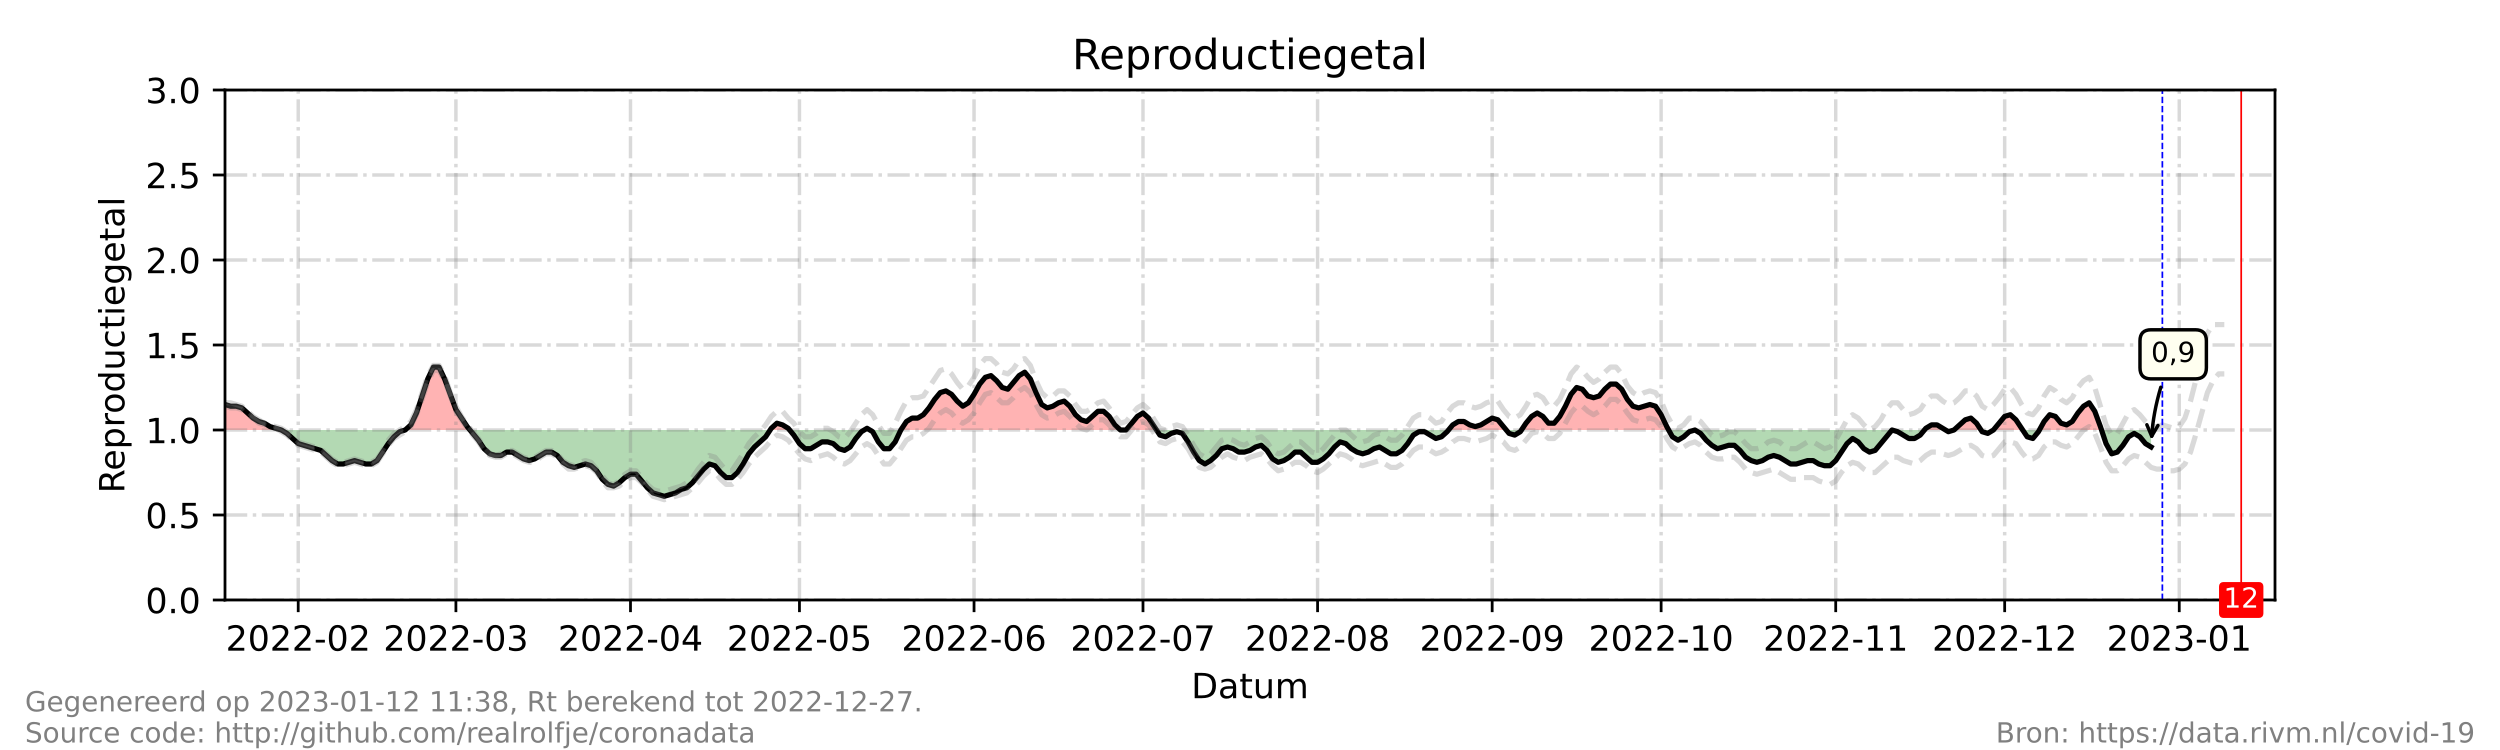 <?xml version="1.0" encoding="utf-8" standalone="no"?>
<!DOCTYPE svg PUBLIC "-//W3C//DTD SVG 1.1//EN"
  "http://www.w3.org/Graphics/SVG/1.1/DTD/svg11.dtd">
<!-- Created with matplotlib (https://matplotlib.org/) -->
<svg height="216pt" version="1.1" viewBox="0 0 720 216" width="720pt" xmlns="http://www.w3.org/2000/svg" xmlns:xlink="http://www.w3.org/1999/xlink">
 <defs>
  <style type="text/css">*{stroke-linecap:butt;stroke-linejoin:round;}</style>
 </defs>
 <g id="figure_1">
  <g id="patch_1">
   <path d="M 0 216 
L 720 216 
L 720 0 
L 0 0 
z
" style="fill:#ffffff;"/>
  </g>
  <g id="axes_1">
   <g id="patch_2">
    <path d="M 64.8 172.8 
L 655.2 172.8 
L 655.2 25.92 
L 64.8 25.92 
z
" style="fill:#ffffff;"/>
   </g>
   <g id="PolyCollection_1">
    <path clip-path="url(#p0ba0628bfc)" d="M 64.8 123.84 
L 64.8 123.84 
L 66.422 123.84 
L 68.044 123.84 
L 69.666 123.84 
L 71.288 123.84 
L 72.91 123.84 
L 74.532 123.84 
L 76.154 123.84 
L 77.776 123.84 
L 79.398 123.84 
L 81.02 123.84 
L 79.398 123.35 
L 77.776 122.861 
L 76.154 121.882 
L 74.532 121.392 
L 72.91 120.413 
L 71.288 118.944 
L 69.666 117.475 
L 68.044 116.986 
L 66.422 116.986 
L 64.8 116.496 
z
" style="fill:#ff0000;fill-opacity:0.3;"/>
    <path clip-path="url(#p0ba0628bfc)" d="M 116.703 123.84 
L 118.325 123.84 
L 119.947 123.84 
L 121.569 123.84 
L 123.191 123.84 
L 124.813 123.84 
L 126.435 123.84 
L 128.057 123.84 
L 129.679 123.84 
L 131.301 123.84 
L 132.923 123.84 
L 134.545 123.84 
L 135.356 123.84 
L 134.545 122.861 
L 132.923 120.413 
L 131.301 117.965 
L 129.679 113.558 
L 128.057 109.152 
L 126.435 105.725 
L 124.813 105.725 
L 123.191 109.152 
L 121.569 114.048 
L 119.947 118.944 
L 118.325 122.371 
z
" style="fill:#ff0000;fill-opacity:0.3;"/>
    <path clip-path="url(#p0ba0628bfc)" d="M 221.807 123.84 
L 222.132 123.84 
L 223.754 123.84 
L 225.376 123.84 
L 226.998 123.84 
L 227.403 123.84 
L 226.998 123.35 
L 225.376 122.371 
L 223.754 121.882 
L 222.132 123.35 
z
" style="fill:#ff0000;fill-opacity:0.3;"/>
    <path clip-path="url(#p0ba0628bfc)" d="M 248.895 123.84 
L 249.705 123.84 
L 250.516 123.84 
L 249.705 123.35 
z
" style="fill:#ff0000;fill-opacity:0.3;"/>
    <path clip-path="url(#p0ba0628bfc)" d="M 259.437 123.84 
L 261.059 123.84 
L 262.681 123.84 
L 264.303 123.84 
L 265.925 123.84 
L 267.547 123.84 
L 269.169 123.84 
L 270.791 123.84 
L 272.413 123.84 
L 274.035 123.84 
L 275.657 123.84 
L 277.279 123.84 
L 278.901 123.84 
L 280.523 123.84 
L 282.145 123.84 
L 283.767 123.84 
L 285.389 123.84 
L 287.011 123.84 
L 288.633 123.84 
L 290.255 123.84 
L 291.877 123.84 
L 293.499 123.84 
L 295.121 123.84 
L 296.743 123.84 
L 298.365 123.84 
L 299.987 123.84 
L 301.609 123.84 
L 303.231 123.84 
L 304.853 123.84 
L 306.475 123.84 
L 308.097 123.84 
L 309.719 123.84 
L 311.341 123.84 
L 312.963 123.84 
L 314.585 123.84 
L 316.207 123.84 
L 317.829 123.84 
L 319.451 123.84 
L 321.073 123.84 
L 322.695 123.84 
L 321.073 122.371 
L 319.451 119.923 
L 317.829 118.454 
L 316.207 118.454 
L 314.585 119.923 
L 312.963 121.392 
L 311.341 120.902 
L 309.719 119.434 
L 308.097 116.986 
L 306.475 115.517 
L 304.853 116.006 
L 303.231 116.986 
L 301.609 117.475 
L 299.987 116.496 
L 298.365 113.069 
L 296.743 109.152 
L 295.121 107.194 
L 293.499 108.173 
L 291.877 110.131 
L 290.255 112.09 
L 288.633 111.6 
L 287.011 109.642 
L 285.389 108.173 
L 283.767 108.662 
L 282.145 110.621 
L 280.523 113.558 
L 278.901 116.006 
L 277.279 116.986 
L 275.657 115.517 
L 274.035 113.558 
L 272.413 112.579 
L 270.791 113.069 
L 269.169 115.027 
L 267.547 117.475 
L 265.925 119.434 
L 264.303 120.413 
L 262.681 120.413 
L 261.059 121.392 
z
" style="fill:#ff0000;fill-opacity:0.3;"/>
    <path clip-path="url(#p0ba0628bfc)" d="M 324.316 123.84 
L 325.938 123.84 
L 327.56 123.84 
L 329.182 123.84 
L 330.804 123.84 
L 332.426 123.84 
L 333.075 123.84 
L 332.426 122.861 
L 330.804 120.413 
L 329.182 118.944 
L 327.56 119.923 
L 325.938 121.882 
z
" style="fill:#ff0000;fill-opacity:0.3;"/>
    <path clip-path="url(#p0ba0628bfc)" d="M 417.175 123.84 
L 418.391 123.84 
L 420.013 123.84 
L 421.635 123.84 
L 423.257 123.84 
L 424.879 123.84 
L 426.501 123.84 
L 428.123 123.84 
L 429.745 123.84 
L 431.367 123.84 
L 432.989 123.84 
L 433.8 123.84 
L 432.989 122.861 
L 431.367 120.902 
L 429.745 120.413 
L 428.123 121.392 
L 426.501 122.371 
L 424.879 122.861 
L 423.257 122.371 
L 421.635 121.392 
L 420.013 121.392 
L 418.391 122.371 
z
" style="fill:#ff0000;fill-opacity:0.3;"/>
    <path clip-path="url(#p0ba0628bfc)" d="M 438.179 123.84 
L 439.477 123.84 
L 441.099 123.84 
L 442.721 123.84 
L 444.343 123.84 
L 445.965 123.84 
L 447.587 123.84 
L 449.209 123.84 
L 450.831 123.84 
L 452.453 123.84 
L 454.075 123.84 
L 455.697 123.84 
L 457.319 123.84 
L 458.941 123.84 
L 460.563 123.84 
L 462.185 123.84 
L 463.807 123.84 
L 465.429 123.84 
L 467.051 123.84 
L 468.673 123.84 
L 470.295 123.84 
L 471.916 123.84 
L 473.538 123.84 
L 475.16 123.84 
L 476.782 123.84 
L 478.404 123.84 
L 480.026 123.84 
L 480.567 123.84 
L 480.026 122.861 
L 478.404 119.434 
L 476.782 116.986 
L 475.16 116.496 
L 473.538 116.986 
L 471.916 117.475 
L 470.295 116.986 
L 468.673 115.027 
L 467.051 112.09 
L 465.429 110.621 
L 463.807 110.621 
L 462.185 112.09 
L 460.563 114.048 
L 458.941 114.538 
L 457.319 114.048 
L 455.697 112.09 
L 454.075 111.6 
L 452.453 113.558 
L 450.831 116.986 
L 449.209 119.923 
L 447.587 121.882 
L 445.965 121.882 
L 444.343 119.923 
L 442.721 118.944 
L 441.099 119.923 
L 439.477 121.882 
z
" style="fill:#ff0000;fill-opacity:0.3;"/>
    <path clip-path="url(#p0ba0628bfc)" d="M 554.232 123.84 
L 554.637 123.84 
L 556.259 123.84 
L 557.881 123.84 
L 559.503 123.84 
L 560.314 123.84 
L 559.503 123.35 
L 557.881 122.371 
L 556.259 122.371 
L 554.637 123.35 
z
" style="fill:#ff0000;fill-opacity:0.3;"/>
    <path clip-path="url(#p0ba0628bfc)" d="M 562.747 123.84 
L 564.369 123.84 
L 565.991 123.84 
L 567.613 123.84 
L 569.235 123.84 
L 570.533 123.84 
L 569.235 121.882 
L 567.613 120.413 
L 565.991 120.902 
L 564.369 122.371 
z
" style="fill:#ff0000;fill-opacity:0.3;"/>
    <path clip-path="url(#p0ba0628bfc)" d="M 574.101 123.84 
L 575.723 123.84 
L 577.345 123.84 
L 578.967 123.84 
L 580.589 123.84 
L 582.211 123.84 
L 582.535 123.84 
L 582.211 123.35 
L 580.589 120.902 
L 578.967 119.434 
L 577.345 119.923 
L 575.723 121.882 
z
" style="fill:#ff0000;fill-opacity:0.3;"/>
    <path clip-path="url(#p0ba0628bfc)" d="M 587.347 123.84 
L 588.699 123.84 
L 590.321 123.84 
L 591.943 123.84 
L 593.565 123.84 
L 595.187 123.84 
L 596.809 123.84 
L 598.431 123.84 
L 600.053 123.84 
L 601.675 123.84 
L 603.297 123.84 
L 604.919 123.84 
L 605.243 123.84 
L 604.919 122.861 
L 603.297 118.454 
L 601.675 116.006 
L 600.053 116.986 
L 598.431 118.944 
L 596.809 121.392 
L 595.187 122.371 
L 593.565 121.882 
L 591.943 119.923 
L 590.321 119.434 
L 588.699 121.392 
z
" style="fill:#ff0000;fill-opacity:0.3;"/>
   </g>
   <g id="PolyCollection_2">
    <path clip-path="url(#p0ba0628bfc)" d="M 81.02 123.84 
L 81.02 123.84 
L 82.642 123.84 
L 84.264 123.84 
L 85.886 123.84 
L 87.508 123.84 
L 89.13 123.84 
L 90.752 123.84 
L 92.374 123.84 
L 93.996 123.84 
L 95.618 123.84 
L 97.24 123.84 
L 98.862 123.84 
L 100.484 123.84 
L 102.105 123.84 
L 103.727 123.84 
L 105.349 123.84 
L 106.971 123.84 
L 108.593 123.84 
L 110.215 123.84 
L 111.837 123.84 
L 113.459 123.84 
L 115.081 123.84 
L 116.703 123.84 
L 116.703 123.84 
L 116.703 123.84 
L 115.081 124.33 
L 113.459 125.798 
L 111.837 127.757 
L 110.215 130.205 
L 108.593 132.653 
L 106.971 133.632 
L 105.349 133.632 
L 103.727 133.142 
L 102.105 132.653 
L 100.484 133.142 
L 98.862 133.632 
L 97.24 133.632 
L 95.618 132.653 
L 93.996 131.184 
L 92.374 129.715 
L 90.752 129.226 
L 89.13 128.736 
L 87.508 128.246 
L 85.886 127.757 
L 84.264 126.288 
L 82.642 124.819 
L 81.02 123.84 
z
" style="fill:#008000;fill-opacity:0.3;"/>
    <path clip-path="url(#p0ba0628bfc)" d="M 135.356 123.84 
L 136.167 123.84 
L 137.789 123.84 
L 139.411 123.84 
L 141.033 123.84 
L 142.655 123.84 
L 144.277 123.84 
L 145.899 123.84 
L 147.521 123.84 
L 149.143 123.84 
L 150.765 123.84 
L 152.387 123.84 
L 154.009 123.84 
L 155.631 123.84 
L 157.253 123.84 
L 158.875 123.84 
L 160.497 123.84 
L 162.119 123.84 
L 163.741 123.84 
L 165.363 123.84 
L 166.985 123.84 
L 168.607 123.84 
L 170.229 123.84 
L 171.851 123.84 
L 173.473 123.84 
L 175.095 123.84 
L 176.716 123.84 
L 178.338 123.84 
L 179.96 123.84 
L 181.582 123.84 
L 183.204 123.84 
L 184.826 123.84 
L 186.448 123.84 
L 188.07 123.84 
L 189.692 123.84 
L 191.314 123.84 
L 192.936 123.84 
L 194.558 123.84 
L 196.18 123.84 
L 197.802 123.84 
L 199.424 123.84 
L 201.046 123.84 
L 202.668 123.84 
L 204.29 123.84 
L 205.912 123.84 
L 207.534 123.84 
L 209.156 123.84 
L 210.778 123.84 
L 212.4 123.84 
L 214.022 123.84 
L 215.644 123.84 
L 217.266 123.84 
L 218.888 123.84 
L 220.51 123.84 
L 221.807 123.84 
L 220.51 125.798 
L 218.888 127.267 
L 217.266 128.736 
L 215.644 130.694 
L 214.022 133.632 
L 212.4 136.08 
L 210.778 137.549 
L 209.156 137.549 
L 207.534 136.08 
L 205.912 134.122 
L 204.29 133.632 
L 202.668 135.101 
L 201.046 137.059 
L 199.424 139.018 
L 197.802 140.486 
L 196.18 140.976 
L 194.558 141.955 
L 192.936 142.445 
L 191.314 142.934 
L 189.692 142.445 
L 188.07 141.955 
L 186.448 140.486 
L 184.826 138.528 
L 183.204 136.57 
L 181.582 136.57 
L 179.96 137.549 
L 178.338 139.018 
L 176.716 139.997 
L 175.095 139.507 
L 173.473 138.038 
L 171.851 135.59 
L 170.229 134.122 
L 168.607 133.632 
L 166.985 134.122 
L 165.363 134.611 
L 163.741 134.122 
L 162.119 133.142 
L 160.497 131.184 
L 158.875 130.205 
L 157.253 130.205 
L 155.631 131.184 
L 154.009 132.163 
L 152.387 132.653 
L 150.765 132.163 
L 149.143 131.184 
L 147.521 130.205 
L 145.899 130.205 
L 144.277 131.184 
L 142.655 131.184 
L 141.033 130.694 
L 139.411 129.226 
L 137.789 126.778 
L 136.167 124.819 
z
" style="fill:#008000;fill-opacity:0.3;"/>
    <path clip-path="url(#p0ba0628bfc)" d="M 227.403 123.84 
L 228.62 123.84 
L 230.242 123.84 
L 231.864 123.84 
L 233.486 123.84 
L 235.108 123.84 
L 236.73 123.84 
L 238.352 123.84 
L 239.974 123.84 
L 241.596 123.84 
L 243.218 123.84 
L 244.84 123.84 
L 246.462 123.84 
L 248.084 123.84 
L 248.895 123.84 
L 248.084 124.33 
L 246.462 126.288 
L 244.84 128.736 
L 243.218 129.715 
L 241.596 129.226 
L 239.974 127.757 
L 238.352 127.267 
L 236.73 127.267 
L 235.108 128.246 
L 233.486 129.226 
L 231.864 129.226 
L 230.242 127.757 
L 228.62 125.309 
z
" style="fill:#008000;fill-opacity:0.3;"/>
    <path clip-path="url(#p0ba0628bfc)" d="M 250.516 123.84 
L 251.327 123.84 
L 252.949 123.84 
L 254.571 123.84 
L 256.193 123.84 
L 257.815 123.84 
L 259.437 123.84 
L 259.437 123.84 
L 259.437 123.84 
L 257.815 127.267 
L 256.193 129.226 
L 254.571 129.226 
L 252.949 127.267 
L 251.327 124.33 
z
" style="fill:#008000;fill-opacity:0.3;"/>
    <path clip-path="url(#p0ba0628bfc)" d="M 322.695 123.84 
L 322.695 123.84 
L 324.316 123.84 
L 324.316 123.84 
L 324.316 123.84 
L 322.695 123.84 
z
" style="fill:#008000;fill-opacity:0.3;"/>
    <path clip-path="url(#p0ba0628bfc)" d="M 333.075 123.84 
L 334.048 123.84 
L 335.67 123.84 
L 337.292 123.84 
L 338.914 123.84 
L 340.536 123.84 
L 342.158 123.84 
L 343.78 123.84 
L 345.402 123.84 
L 347.024 123.84 
L 348.646 123.84 
L 350.268 123.84 
L 351.89 123.84 
L 353.512 123.84 
L 355.134 123.84 
L 356.756 123.84 
L 358.378 123.84 
L 360 123.84 
L 361.622 123.84 
L 363.244 123.84 
L 364.866 123.84 
L 366.488 123.84 
L 368.11 123.84 
L 369.732 123.84 
L 371.354 123.84 
L 372.976 123.84 
L 374.598 123.84 
L 376.22 123.84 
L 377.842 123.84 
L 379.464 123.84 
L 381.086 123.84 
L 382.708 123.84 
L 384.33 123.84 
L 385.952 123.84 
L 387.574 123.84 
L 389.196 123.84 
L 390.818 123.84 
L 392.44 123.84 
L 394.062 123.84 
L 395.684 123.84 
L 397.305 123.84 
L 398.927 123.84 
L 400.549 123.84 
L 402.171 123.84 
L 403.793 123.84 
L 405.415 123.84 
L 407.037 123.84 
L 408.659 123.84 
L 410.281 123.84 
L 411.903 123.84 
L 413.525 123.84 
L 415.147 123.84 
L 416.769 123.84 
L 417.175 123.84 
L 416.769 124.33 
L 415.147 125.798 
L 413.525 126.288 
L 411.903 125.309 
L 410.281 124.33 
L 408.659 124.33 
L 407.037 125.309 
L 405.415 127.757 
L 403.793 129.715 
L 402.171 130.694 
L 400.549 130.694 
L 398.927 129.715 
L 397.305 128.736 
L 395.684 129.226 
L 394.062 130.205 
L 392.44 130.694 
L 390.818 130.205 
L 389.196 129.226 
L 387.574 127.757 
L 385.952 127.267 
L 384.33 128.736 
L 382.708 130.694 
L 381.086 132.163 
L 379.464 133.142 
L 377.842 133.142 
L 376.22 131.674 
L 374.598 130.205 
L 372.976 130.205 
L 371.354 131.674 
L 369.732 132.653 
L 368.11 133.142 
L 366.488 132.163 
L 364.866 129.715 
L 363.244 128.246 
L 361.622 128.736 
L 360 129.715 
L 358.378 130.205 
L 356.756 130.205 
L 355.134 129.226 
L 353.512 128.736 
L 351.89 129.226 
L 350.268 131.184 
L 348.646 132.653 
L 347.024 133.632 
L 345.402 132.653 
L 343.78 130.205 
L 342.158 127.267 
L 340.536 124.819 
L 338.914 124.33 
L 337.292 124.819 
L 335.67 125.798 
L 334.048 125.309 
z
" style="fill:#008000;fill-opacity:0.3;"/>
    <path clip-path="url(#p0ba0628bfc)" d="M 433.8 123.84 
L 434.611 123.84 
L 436.233 123.84 
L 437.855 123.84 
L 438.179 123.84 
L 437.855 124.33 
L 436.233 125.309 
L 434.611 124.819 
z
" style="fill:#008000;fill-opacity:0.3;"/>
    <path clip-path="url(#p0ba0628bfc)" d="M 480.567 123.84 
L 481.648 123.84 
L 483.27 123.84 
L 484.892 123.84 
L 486.514 123.84 
L 488.136 123.84 
L 489.758 123.84 
L 491.38 123.84 
L 493.002 123.84 
L 494.624 123.84 
L 496.246 123.84 
L 497.868 123.84 
L 499.49 123.84 
L 501.112 123.84 
L 502.734 123.84 
L 504.356 123.84 
L 505.978 123.84 
L 507.6 123.84 
L 509.222 123.84 
L 510.844 123.84 
L 512.466 123.84 
L 514.088 123.84 
L 515.71 123.84 
L 517.332 123.84 
L 518.954 123.84 
L 520.576 123.84 
L 522.198 123.84 
L 523.82 123.84 
L 525.442 123.84 
L 527.064 123.84 
L 528.686 123.84 
L 530.308 123.84 
L 531.93 123.84 
L 533.552 123.84 
L 535.174 123.84 
L 536.796 123.84 
L 538.418 123.84 
L 540.04 123.84 
L 541.662 123.84 
L 543.284 123.84 
L 544.905 123.84 
L 546.527 123.84 
L 548.149 123.84 
L 549.771 123.84 
L 551.393 123.84 
L 553.015 123.84 
L 554.232 123.84 
L 553.015 125.309 
L 551.393 126.288 
L 549.771 126.288 
L 548.149 125.309 
L 546.527 124.33 
L 544.905 123.84 
L 543.284 125.798 
L 541.662 127.757 
L 540.04 129.715 
L 538.418 130.205 
L 536.796 129.226 
L 535.174 127.267 
L 533.552 126.288 
L 531.93 127.757 
L 530.308 130.205 
L 528.686 132.653 
L 527.064 134.122 
L 525.442 134.122 
L 523.82 133.632 
L 522.198 132.653 
L 520.576 132.653 
L 518.954 133.142 
L 517.332 133.632 
L 515.71 133.632 
L 514.088 132.653 
L 512.466 131.674 
L 510.844 131.184 
L 509.222 131.674 
L 507.6 132.653 
L 505.978 133.142 
L 504.356 132.653 
L 502.734 131.674 
L 501.112 129.715 
L 499.49 128.246 
L 497.868 128.246 
L 496.246 128.736 
L 494.624 129.226 
L 493.002 128.246 
L 491.38 126.778 
L 489.758 124.819 
L 488.136 123.84 
L 486.514 124.33 
L 484.892 125.798 
L 483.27 126.778 
L 481.648 125.798 
z
" style="fill:#008000;fill-opacity:0.3;"/>
    <path clip-path="url(#p0ba0628bfc)" d="M 560.314 123.84 
L 561.125 123.84 
L 562.747 123.84 
L 562.747 123.84 
L 562.747 123.84 
L 561.125 124.33 
z
" style="fill:#008000;fill-opacity:0.3;"/>
    <path clip-path="url(#p0ba0628bfc)" d="M 570.533 123.84 
L 570.857 123.84 
L 572.479 123.84 
L 574.101 123.84 
L 574.101 123.84 
L 574.101 123.84 
L 572.479 124.819 
L 570.857 124.33 
z
" style="fill:#008000;fill-opacity:0.3;"/>
    <path clip-path="url(#p0ba0628bfc)" d="M 582.535 123.84 
L 583.833 123.84 
L 585.455 123.84 
L 587.077 123.84 
L 587.347 123.84 
L 587.077 124.33 
L 585.455 126.288 
L 583.833 125.798 
z
" style="fill:#008000;fill-opacity:0.3;"/>
    <path clip-path="url(#p0ba0628bfc)" d="M 605.243 123.84 
L 606.541 123.84 
L 608.163 123.84 
L 609.785 123.84 
L 611.407 123.84 
L 613.029 123.84 
L 614.651 123.84 
L 616.273 123.84 
L 617.895 123.84 
L 619.516 123.84 
L 619.516 123.84 
L 619.516 128.736 
L 617.895 127.757 
L 616.273 125.798 
L 614.651 124.819 
L 613.029 125.798 
L 611.407 128.246 
L 609.785 130.205 
L 608.163 130.694 
L 606.541 127.757 
z
" style="fill:#008000;fill-opacity:0.3;"/>
   </g>
   <g id="matplotlib.axis_1">
    <g id="xtick_1">
     <g id="line2d_1">
      <path clip-path="url(#p0ba0628bfc)" d="M 85.886 172.8 
L 85.886 25.92 
" style="fill:none;stroke:#808080;stroke-dasharray:6.4,1.6,1,1.6;stroke-dashoffset:0;stroke-opacity:0.3;"/>
     </g>
     <g id="line2d_2">
      <defs>
       <path d="M 0 0 
L 0 3.5 
" id="m7a25366dff" style="stroke:#000000;stroke-width:0.8;"/>
      </defs>
      <g>
       <use style="stroke:#000000;stroke-width:0.8;" x="85.886" xlink:href="#m7a25366dff" y="172.8"/>
      </g>
     </g>
     <g id="text_1">
      <!-- 2022-02 -->
      <g transform="translate(64.994 187.398)scale(0.1 -0.1)">
       <defs>
        <path d="M 19.188 8.297 
L 53.609 8.297 
L 53.609 0 
L 7.328 0 
L 7.328 8.297 
Q 12.938 14.109 22.625 23.891 
Q 32.328 33.688 34.812 36.531 
Q 39.547 41.844 41.422 45.531 
Q 43.312 49.219 43.312 52.781 
Q 43.312 58.594 39.234 62.25 
Q 35.156 65.922 28.609 65.922 
Q 23.969 65.922 18.812 64.312 
Q 13.672 62.703 7.812 59.422 
L 7.812 69.391 
Q 13.766 71.781 18.938 73 
Q 24.125 74.219 28.422 74.219 
Q 39.75 74.219 46.484 68.547 
Q 53.219 62.891 53.219 53.422 
Q 53.219 48.922 51.531 44.891 
Q 49.859 40.875 45.406 35.406 
Q 44.188 33.984 37.641 27.219 
Q 31.109 20.453 19.188 8.297 
z
" id="DejaVuSans-50"/>
        <path d="M 31.781 66.406 
Q 24.172 66.406 20.328 58.906 
Q 16.5 51.422 16.5 36.375 
Q 16.5 21.391 20.328 13.891 
Q 24.172 6.391 31.781 6.391 
Q 39.453 6.391 43.281 13.891 
Q 47.125 21.391 47.125 36.375 
Q 47.125 51.422 43.281 58.906 
Q 39.453 66.406 31.781 66.406 
z
M 31.781 74.219 
Q 44.047 74.219 50.516 64.516 
Q 56.984 54.828 56.984 36.375 
Q 56.984 17.969 50.516 8.266 
Q 44.047 -1.422 31.781 -1.422 
Q 19.531 -1.422 13.062 8.266 
Q 6.594 17.969 6.594 36.375 
Q 6.594 54.828 13.062 64.516 
Q 19.531 74.219 31.781 74.219 
z
" id="DejaVuSans-48"/>
        <path d="M 4.891 31.391 
L 31.203 31.391 
L 31.203 23.391 
L 4.891 23.391 
z
" id="DejaVuSans-45"/>
       </defs>
       <use xlink:href="#DejaVuSans-50"/>
       <use x="63.623" xlink:href="#DejaVuSans-48"/>
       <use x="127.246" xlink:href="#DejaVuSans-50"/>
       <use x="190.869" xlink:href="#DejaVuSans-50"/>
       <use x="254.492" xlink:href="#DejaVuSans-45"/>
       <use x="290.576" xlink:href="#DejaVuSans-48"/>
       <use x="354.199" xlink:href="#DejaVuSans-50"/>
      </g>
     </g>
    </g>
    <g id="xtick_2">
     <g id="line2d_3">
      <path clip-path="url(#p0ba0628bfc)" d="M 131.301 172.8 
L 131.301 25.92 
" style="fill:none;stroke:#808080;stroke-dasharray:6.4,1.6,1,1.6;stroke-dashoffset:0;stroke-opacity:0.3;"/>
     </g>
     <g id="line2d_4">
      <g>
       <use style="stroke:#000000;stroke-width:0.8;" x="131.301" xlink:href="#m7a25366dff" y="172.8"/>
      </g>
     </g>
     <g id="text_2">
      <!-- 2022-03 -->
      <g transform="translate(110.41 187.398)scale(0.1 -0.1)">
       <defs>
        <path d="M 40.578 39.312 
Q 47.656 37.797 51.625 33 
Q 55.609 28.219 55.609 21.188 
Q 55.609 10.406 48.188 4.484 
Q 40.766 -1.422 27.094 -1.422 
Q 22.516 -1.422 17.656 -0.516 
Q 12.797 0.391 7.625 2.203 
L 7.625 11.719 
Q 11.719 9.328 16.594 8.109 
Q 21.484 6.891 26.812 6.891 
Q 36.078 6.891 40.938 10.547 
Q 45.797 14.203 45.797 21.188 
Q 45.797 27.641 41.281 31.266 
Q 36.766 34.906 28.719 34.906 
L 20.219 34.906 
L 20.219 43.016 
L 29.109 43.016 
Q 36.375 43.016 40.234 45.922 
Q 44.094 48.828 44.094 54.297 
Q 44.094 59.906 40.109 62.906 
Q 36.141 65.922 28.719 65.922 
Q 24.656 65.922 20.016 65.031 
Q 15.375 64.156 9.812 62.312 
L 9.812 71.094 
Q 15.438 72.656 20.344 73.438 
Q 25.25 74.219 29.594 74.219 
Q 40.828 74.219 47.359 69.109 
Q 53.906 64.016 53.906 55.328 
Q 53.906 49.266 50.438 45.094 
Q 46.969 40.922 40.578 39.312 
z
" id="DejaVuSans-51"/>
       </defs>
       <use xlink:href="#DejaVuSans-50"/>
       <use x="63.623" xlink:href="#DejaVuSans-48"/>
       <use x="127.246" xlink:href="#DejaVuSans-50"/>
       <use x="190.869" xlink:href="#DejaVuSans-50"/>
       <use x="254.492" xlink:href="#DejaVuSans-45"/>
       <use x="290.576" xlink:href="#DejaVuSans-48"/>
       <use x="354.199" xlink:href="#DejaVuSans-51"/>
      </g>
     </g>
    </g>
    <g id="xtick_3">
     <g id="line2d_5">
      <path clip-path="url(#p0ba0628bfc)" d="M 181.582 172.8 
L 181.582 25.92 
" style="fill:none;stroke:#808080;stroke-dasharray:6.4,1.6,1,1.6;stroke-dashoffset:0;stroke-opacity:0.3;"/>
     </g>
     <g id="line2d_6">
      <g>
       <use style="stroke:#000000;stroke-width:0.8;" x="181.582" xlink:href="#m7a25366dff" y="172.8"/>
      </g>
     </g>
     <g id="text_3">
      <!-- 2022-04 -->
      <g transform="translate(160.691 187.398)scale(0.1 -0.1)">
       <defs>
        <path d="M 37.797 64.312 
L 12.891 25.391 
L 37.797 25.391 
z
M 35.203 72.906 
L 47.609 72.906 
L 47.609 25.391 
L 58.016 25.391 
L 58.016 17.188 
L 47.609 17.188 
L 47.609 0 
L 37.797 0 
L 37.797 17.188 
L 4.891 17.188 
L 4.891 26.703 
z
" id="DejaVuSans-52"/>
       </defs>
       <use xlink:href="#DejaVuSans-50"/>
       <use x="63.623" xlink:href="#DejaVuSans-48"/>
       <use x="127.246" xlink:href="#DejaVuSans-50"/>
       <use x="190.869" xlink:href="#DejaVuSans-50"/>
       <use x="254.492" xlink:href="#DejaVuSans-45"/>
       <use x="290.576" xlink:href="#DejaVuSans-48"/>
       <use x="354.199" xlink:href="#DejaVuSans-52"/>
      </g>
     </g>
    </g>
    <g id="xtick_4">
     <g id="line2d_7">
      <path clip-path="url(#p0ba0628bfc)" d="M 230.242 172.8 
L 230.242 25.92 
" style="fill:none;stroke:#808080;stroke-dasharray:6.4,1.6,1,1.6;stroke-dashoffset:0;stroke-opacity:0.3;"/>
     </g>
     <g id="line2d_8">
      <g>
       <use style="stroke:#000000;stroke-width:0.8;" x="230.242" xlink:href="#m7a25366dff" y="172.8"/>
      </g>
     </g>
     <g id="text_4">
      <!-- 2022-05 -->
      <g transform="translate(209.35 187.398)scale(0.1 -0.1)">
       <defs>
        <path d="M 10.797 72.906 
L 49.516 72.906 
L 49.516 64.594 
L 19.828 64.594 
L 19.828 46.734 
Q 21.969 47.469 24.109 47.828 
Q 26.266 48.188 28.422 48.188 
Q 40.625 48.188 47.75 41.5 
Q 54.891 34.812 54.891 23.391 
Q 54.891 11.625 47.562 5.094 
Q 40.234 -1.422 26.906 -1.422 
Q 22.312 -1.422 17.547 -0.641 
Q 12.797 0.141 7.719 1.703 
L 7.719 11.625 
Q 12.109 9.234 16.797 8.062 
Q 21.484 6.891 26.703 6.891 
Q 35.156 6.891 40.078 11.328 
Q 45.016 15.766 45.016 23.391 
Q 45.016 31 40.078 35.438 
Q 35.156 39.891 26.703 39.891 
Q 22.75 39.891 18.812 39.016 
Q 14.891 38.141 10.797 36.281 
z
" id="DejaVuSans-53"/>
       </defs>
       <use xlink:href="#DejaVuSans-50"/>
       <use x="63.623" xlink:href="#DejaVuSans-48"/>
       <use x="127.246" xlink:href="#DejaVuSans-50"/>
       <use x="190.869" xlink:href="#DejaVuSans-50"/>
       <use x="254.492" xlink:href="#DejaVuSans-45"/>
       <use x="290.576" xlink:href="#DejaVuSans-48"/>
       <use x="354.199" xlink:href="#DejaVuSans-53"/>
      </g>
     </g>
    </g>
    <g id="xtick_5">
     <g id="line2d_9">
      <path clip-path="url(#p0ba0628bfc)" d="M 280.523 172.8 
L 280.523 25.92 
" style="fill:none;stroke:#808080;stroke-dasharray:6.4,1.6,1,1.6;stroke-dashoffset:0;stroke-opacity:0.3;"/>
     </g>
     <g id="line2d_10">
      <g>
       <use style="stroke:#000000;stroke-width:0.8;" x="280.523" xlink:href="#m7a25366dff" y="172.8"/>
      </g>
     </g>
     <g id="text_5">
      <!-- 2022-06 -->
      <g transform="translate(259.632 187.398)scale(0.1 -0.1)">
       <defs>
        <path d="M 33.016 40.375 
Q 26.375 40.375 22.484 35.828 
Q 18.609 31.297 18.609 23.391 
Q 18.609 15.531 22.484 10.953 
Q 26.375 6.391 33.016 6.391 
Q 39.656 6.391 43.531 10.953 
Q 47.406 15.531 47.406 23.391 
Q 47.406 31.297 43.531 35.828 
Q 39.656 40.375 33.016 40.375 
z
M 52.594 71.297 
L 52.594 62.312 
Q 48.875 64.062 45.094 64.984 
Q 41.312 65.922 37.594 65.922 
Q 27.828 65.922 22.672 59.328 
Q 17.531 52.734 16.797 39.406 
Q 19.672 43.656 24.016 45.922 
Q 28.375 48.188 33.594 48.188 
Q 44.578 48.188 50.953 41.516 
Q 57.328 34.859 57.328 23.391 
Q 57.328 12.156 50.688 5.359 
Q 44.047 -1.422 33.016 -1.422 
Q 20.359 -1.422 13.672 8.266 
Q 6.984 17.969 6.984 36.375 
Q 6.984 53.656 15.188 63.938 
Q 23.391 74.219 37.203 74.219 
Q 40.922 74.219 44.703 73.484 
Q 48.484 72.75 52.594 71.297 
z
" id="DejaVuSans-54"/>
       </defs>
       <use xlink:href="#DejaVuSans-50"/>
       <use x="63.623" xlink:href="#DejaVuSans-48"/>
       <use x="127.246" xlink:href="#DejaVuSans-50"/>
       <use x="190.869" xlink:href="#DejaVuSans-50"/>
       <use x="254.492" xlink:href="#DejaVuSans-45"/>
       <use x="290.576" xlink:href="#DejaVuSans-48"/>
       <use x="354.199" xlink:href="#DejaVuSans-54"/>
      </g>
     </g>
    </g>
    <g id="xtick_6">
     <g id="line2d_11">
      <path clip-path="url(#p0ba0628bfc)" d="M 329.182 172.8 
L 329.182 25.92 
" style="fill:none;stroke:#808080;stroke-dasharray:6.4,1.6,1,1.6;stroke-dashoffset:0;stroke-opacity:0.3;"/>
     </g>
     <g id="line2d_12">
      <g>
       <use style="stroke:#000000;stroke-width:0.8;" x="329.182" xlink:href="#m7a25366dff" y="172.8"/>
      </g>
     </g>
     <g id="text_6">
      <!-- 2022-07 -->
      <g transform="translate(308.291 187.398)scale(0.1 -0.1)">
       <defs>
        <path d="M 8.203 72.906 
L 55.078 72.906 
L 55.078 68.703 
L 28.609 0 
L 18.312 0 
L 43.219 64.594 
L 8.203 64.594 
z
" id="DejaVuSans-55"/>
       </defs>
       <use xlink:href="#DejaVuSans-50"/>
       <use x="63.623" xlink:href="#DejaVuSans-48"/>
       <use x="127.246" xlink:href="#DejaVuSans-50"/>
       <use x="190.869" xlink:href="#DejaVuSans-50"/>
       <use x="254.492" xlink:href="#DejaVuSans-45"/>
       <use x="290.576" xlink:href="#DejaVuSans-48"/>
       <use x="354.199" xlink:href="#DejaVuSans-55"/>
      </g>
     </g>
    </g>
    <g id="xtick_7">
     <g id="line2d_13">
      <path clip-path="url(#p0ba0628bfc)" d="M 379.464 172.8 
L 379.464 25.92 
" style="fill:none;stroke:#808080;stroke-dasharray:6.4,1.6,1,1.6;stroke-dashoffset:0;stroke-opacity:0.3;"/>
     </g>
     <g id="line2d_14">
      <g>
       <use style="stroke:#000000;stroke-width:0.8;" x="379.464" xlink:href="#m7a25366dff" y="172.8"/>
      </g>
     </g>
     <g id="text_7">
      <!-- 2022-08 -->
      <g transform="translate(358.572 187.398)scale(0.1 -0.1)">
       <defs>
        <path d="M 31.781 34.625 
Q 24.75 34.625 20.719 30.859 
Q 16.703 27.094 16.703 20.516 
Q 16.703 13.922 20.719 10.156 
Q 24.75 6.391 31.781 6.391 
Q 38.812 6.391 42.859 10.172 
Q 46.922 13.969 46.922 20.516 
Q 46.922 27.094 42.891 30.859 
Q 38.875 34.625 31.781 34.625 
z
M 21.922 38.812 
Q 15.578 40.375 12.031 44.719 
Q 8.5 49.078 8.5 55.328 
Q 8.5 64.062 14.719 69.141 
Q 20.953 74.219 31.781 74.219 
Q 42.672 74.219 48.875 69.141 
Q 55.078 64.062 55.078 55.328 
Q 55.078 49.078 51.531 44.719 
Q 48 40.375 41.703 38.812 
Q 48.828 37.156 52.797 32.312 
Q 56.781 27.484 56.781 20.516 
Q 56.781 9.906 50.312 4.234 
Q 43.844 -1.422 31.781 -1.422 
Q 19.734 -1.422 13.25 4.234 
Q 6.781 9.906 6.781 20.516 
Q 6.781 27.484 10.781 32.312 
Q 14.797 37.156 21.922 38.812 
z
M 18.312 54.391 
Q 18.312 48.734 21.844 45.562 
Q 25.391 42.391 31.781 42.391 
Q 38.141 42.391 41.719 45.562 
Q 45.312 48.734 45.312 54.391 
Q 45.312 60.062 41.719 63.234 
Q 38.141 66.406 31.781 66.406 
Q 25.391 66.406 21.844 63.234 
Q 18.312 60.062 18.312 54.391 
z
" id="DejaVuSans-56"/>
       </defs>
       <use xlink:href="#DejaVuSans-50"/>
       <use x="63.623" xlink:href="#DejaVuSans-48"/>
       <use x="127.246" xlink:href="#DejaVuSans-50"/>
       <use x="190.869" xlink:href="#DejaVuSans-50"/>
       <use x="254.492" xlink:href="#DejaVuSans-45"/>
       <use x="290.576" xlink:href="#DejaVuSans-48"/>
       <use x="354.199" xlink:href="#DejaVuSans-56"/>
      </g>
     </g>
    </g>
    <g id="xtick_8">
     <g id="line2d_15">
      <path clip-path="url(#p0ba0628bfc)" d="M 429.745 172.8 
L 429.745 25.92 
" style="fill:none;stroke:#808080;stroke-dasharray:6.4,1.6,1,1.6;stroke-dashoffset:0;stroke-opacity:0.3;"/>
     </g>
     <g id="line2d_16">
      <g>
       <use style="stroke:#000000;stroke-width:0.8;" x="429.745" xlink:href="#m7a25366dff" y="172.8"/>
      </g>
     </g>
     <g id="text_8">
      <!-- 2022-09 -->
      <g transform="translate(408.854 187.398)scale(0.1 -0.1)">
       <defs>
        <path d="M 10.984 1.516 
L 10.984 10.5 
Q 14.703 8.734 18.5 7.812 
Q 22.312 6.891 25.984 6.891 
Q 35.75 6.891 40.891 13.453 
Q 46.047 20.016 46.781 33.406 
Q 43.953 29.203 39.594 26.953 
Q 35.25 24.703 29.984 24.703 
Q 19.047 24.703 12.672 31.312 
Q 6.297 37.938 6.297 49.422 
Q 6.297 60.641 12.938 67.422 
Q 19.578 74.219 30.609 74.219 
Q 43.266 74.219 49.922 64.516 
Q 56.594 54.828 56.594 36.375 
Q 56.594 19.141 48.406 8.859 
Q 40.234 -1.422 26.422 -1.422 
Q 22.703 -1.422 18.891 -0.688 
Q 15.094 0.047 10.984 1.516 
z
M 30.609 32.422 
Q 37.25 32.422 41.125 36.953 
Q 45.016 41.5 45.016 49.422 
Q 45.016 57.281 41.125 61.844 
Q 37.25 66.406 30.609 66.406 
Q 23.969 66.406 20.094 61.844 
Q 16.219 57.281 16.219 49.422 
Q 16.219 41.5 20.094 36.953 
Q 23.969 32.422 30.609 32.422 
z
" id="DejaVuSans-57"/>
       </defs>
       <use xlink:href="#DejaVuSans-50"/>
       <use x="63.623" xlink:href="#DejaVuSans-48"/>
       <use x="127.246" xlink:href="#DejaVuSans-50"/>
       <use x="190.869" xlink:href="#DejaVuSans-50"/>
       <use x="254.492" xlink:href="#DejaVuSans-45"/>
       <use x="290.576" xlink:href="#DejaVuSans-48"/>
       <use x="354.199" xlink:href="#DejaVuSans-57"/>
      </g>
     </g>
    </g>
    <g id="xtick_9">
     <g id="line2d_17">
      <path clip-path="url(#p0ba0628bfc)" d="M 478.404 172.8 
L 478.404 25.92 
" style="fill:none;stroke:#808080;stroke-dasharray:6.4,1.6,1,1.6;stroke-dashoffset:0;stroke-opacity:0.3;"/>
     </g>
     <g id="line2d_18">
      <g>
       <use style="stroke:#000000;stroke-width:0.8;" x="478.404" xlink:href="#m7a25366dff" y="172.8"/>
      </g>
     </g>
     <g id="text_9">
      <!-- 2022-10 -->
      <g transform="translate(457.513 187.398)scale(0.1 -0.1)">
       <defs>
        <path d="M 12.406 8.297 
L 28.516 8.297 
L 28.516 63.922 
L 10.984 60.406 
L 10.984 69.391 
L 28.422 72.906 
L 38.281 72.906 
L 38.281 8.297 
L 54.391 8.297 
L 54.391 0 
L 12.406 0 
z
" id="DejaVuSans-49"/>
       </defs>
       <use xlink:href="#DejaVuSans-50"/>
       <use x="63.623" xlink:href="#DejaVuSans-48"/>
       <use x="127.246" xlink:href="#DejaVuSans-50"/>
       <use x="190.869" xlink:href="#DejaVuSans-50"/>
       <use x="254.492" xlink:href="#DejaVuSans-45"/>
       <use x="290.576" xlink:href="#DejaVuSans-49"/>
       <use x="354.199" xlink:href="#DejaVuSans-48"/>
      </g>
     </g>
    </g>
    <g id="xtick_10">
     <g id="line2d_19">
      <path clip-path="url(#p0ba0628bfc)" d="M 528.686 172.8 
L 528.686 25.92 
" style="fill:none;stroke:#808080;stroke-dasharray:6.4,1.6,1,1.6;stroke-dashoffset:0;stroke-opacity:0.3;"/>
     </g>
     <g id="line2d_20">
      <g>
       <use style="stroke:#000000;stroke-width:0.8;" x="528.686" xlink:href="#m7a25366dff" y="172.8"/>
      </g>
     </g>
     <g id="text_10">
      <!-- 2022-11 -->
      <g transform="translate(507.794 187.398)scale(0.1 -0.1)">
       <use xlink:href="#DejaVuSans-50"/>
       <use x="63.623" xlink:href="#DejaVuSans-48"/>
       <use x="127.246" xlink:href="#DejaVuSans-50"/>
       <use x="190.869" xlink:href="#DejaVuSans-50"/>
       <use x="254.492" xlink:href="#DejaVuSans-45"/>
       <use x="290.576" xlink:href="#DejaVuSans-49"/>
       <use x="354.199" xlink:href="#DejaVuSans-49"/>
      </g>
     </g>
    </g>
    <g id="xtick_11">
     <g id="line2d_21">
      <path clip-path="url(#p0ba0628bfc)" d="M 577.345 172.8 
L 577.345 25.92 
" style="fill:none;stroke:#808080;stroke-dasharray:6.4,1.6,1,1.6;stroke-dashoffset:0;stroke-opacity:0.3;"/>
     </g>
     <g id="line2d_22">
      <g>
       <use style="stroke:#000000;stroke-width:0.8;" x="577.345" xlink:href="#m7a25366dff" y="172.8"/>
      </g>
     </g>
     <g id="text_11">
      <!-- 2022-12 -->
      <g transform="translate(556.454 187.398)scale(0.1 -0.1)">
       <use xlink:href="#DejaVuSans-50"/>
       <use x="63.623" xlink:href="#DejaVuSans-48"/>
       <use x="127.246" xlink:href="#DejaVuSans-50"/>
       <use x="190.869" xlink:href="#DejaVuSans-50"/>
       <use x="254.492" xlink:href="#DejaVuSans-45"/>
       <use x="290.576" xlink:href="#DejaVuSans-49"/>
       <use x="354.199" xlink:href="#DejaVuSans-50"/>
      </g>
     </g>
    </g>
    <g id="xtick_12">
     <g id="line2d_23">
      <path clip-path="url(#p0ba0628bfc)" d="M 627.626 172.8 
L 627.626 25.92 
" style="fill:none;stroke:#808080;stroke-dasharray:6.4,1.6,1,1.6;stroke-dashoffset:0;stroke-opacity:0.3;"/>
     </g>
     <g id="line2d_24">
      <g>
       <use style="stroke:#000000;stroke-width:0.8;" x="627.626" xlink:href="#m7a25366dff" y="172.8"/>
      </g>
     </g>
     <g id="text_12">
      <!-- 2023-01 -->
      <g transform="translate(606.735 187.398)scale(0.1 -0.1)">
       <use xlink:href="#DejaVuSans-50"/>
       <use x="63.623" xlink:href="#DejaVuSans-48"/>
       <use x="127.246" xlink:href="#DejaVuSans-50"/>
       <use x="190.869" xlink:href="#DejaVuSans-51"/>
       <use x="254.492" xlink:href="#DejaVuSans-45"/>
       <use x="290.576" xlink:href="#DejaVuSans-48"/>
       <use x="354.199" xlink:href="#DejaVuSans-49"/>
      </g>
     </g>
    </g>
    <g id="text_13">
     <!-- Datum -->
     <g transform="translate(343.087 201.077)scale(0.1 -0.1)">
      <defs>
       <path d="M 19.672 64.797 
L 19.672 8.109 
L 31.594 8.109 
Q 46.688 8.109 53.688 14.938 
Q 60.688 21.781 60.688 36.531 
Q 60.688 51.172 53.688 57.984 
Q 46.688 64.797 31.594 64.797 
z
M 9.812 72.906 
L 30.078 72.906 
Q 51.266 72.906 61.172 64.094 
Q 71.094 55.281 71.094 36.531 
Q 71.094 17.672 61.125 8.828 
Q 51.172 0 30.078 0 
L 9.812 0 
z
" id="DejaVuSans-68"/>
       <path d="M 34.281 27.484 
Q 23.391 27.484 19.188 25 
Q 14.984 22.516 14.984 16.5 
Q 14.984 11.719 18.141 8.906 
Q 21.297 6.109 26.703 6.109 
Q 34.188 6.109 38.703 11.406 
Q 43.219 16.703 43.219 25.484 
L 43.219 27.484 
z
M 52.203 31.203 
L 52.203 0 
L 43.219 0 
L 43.219 8.297 
Q 40.141 3.328 35.547 0.953 
Q 30.953 -1.422 24.312 -1.422 
Q 15.922 -1.422 10.953 3.297 
Q 6 8.016 6 15.922 
Q 6 25.141 12.172 29.828 
Q 18.359 34.516 30.609 34.516 
L 43.219 34.516 
L 43.219 35.406 
Q 43.219 41.609 39.141 45 
Q 35.062 48.391 27.688 48.391 
Q 23 48.391 18.547 47.266 
Q 14.109 46.141 10.016 43.891 
L 10.016 52.203 
Q 14.938 54.109 19.578 55.047 
Q 24.219 56 28.609 56 
Q 40.484 56 46.344 49.844 
Q 52.203 43.703 52.203 31.203 
z
" id="DejaVuSans-97"/>
       <path d="M 18.312 70.219 
L 18.312 54.688 
L 36.812 54.688 
L 36.812 47.703 
L 18.312 47.703 
L 18.312 18.016 
Q 18.312 11.328 20.141 9.422 
Q 21.969 7.516 27.594 7.516 
L 36.812 7.516 
L 36.812 0 
L 27.594 0 
Q 17.188 0 13.234 3.875 
Q 9.281 7.766 9.281 18.016 
L 9.281 47.703 
L 2.688 47.703 
L 2.688 54.688 
L 9.281 54.688 
L 9.281 70.219 
z
" id="DejaVuSans-116"/>
       <path d="M 8.5 21.578 
L 8.5 54.688 
L 17.484 54.688 
L 17.484 21.922 
Q 17.484 14.156 20.5 10.266 
Q 23.531 6.391 29.594 6.391 
Q 36.859 6.391 41.078 11.031 
Q 45.312 15.672 45.312 23.688 
L 45.312 54.688 
L 54.297 54.688 
L 54.297 0 
L 45.312 0 
L 45.312 8.406 
Q 42.047 3.422 37.719 1 
Q 33.406 -1.422 27.688 -1.422 
Q 18.266 -1.422 13.375 4.438 
Q 8.5 10.297 8.5 21.578 
z
M 31.109 56 
z
" id="DejaVuSans-117"/>
       <path d="M 52 44.188 
Q 55.375 50.25 60.062 53.125 
Q 64.75 56 71.094 56 
Q 79.641 56 84.281 50.016 
Q 88.922 44.047 88.922 33.016 
L 88.922 0 
L 79.891 0 
L 79.891 32.719 
Q 79.891 40.578 77.094 44.375 
Q 74.312 48.188 68.609 48.188 
Q 61.625 48.188 57.562 43.547 
Q 53.516 38.922 53.516 30.906 
L 53.516 0 
L 44.484 0 
L 44.484 32.719 
Q 44.484 40.625 41.703 44.406 
Q 38.922 48.188 33.109 48.188 
Q 26.219 48.188 22.156 43.531 
Q 18.109 38.875 18.109 30.906 
L 18.109 0 
L 9.078 0 
L 9.078 54.688 
L 18.109 54.688 
L 18.109 46.188 
Q 21.188 51.219 25.484 53.609 
Q 29.781 56 35.688 56 
Q 41.656 56 45.828 52.969 
Q 50 49.953 52 44.188 
z
" id="DejaVuSans-109"/>
      </defs>
      <use xlink:href="#DejaVuSans-68"/>
      <use x="77.002" xlink:href="#DejaVuSans-97"/>
      <use x="138.281" xlink:href="#DejaVuSans-116"/>
      <use x="177.49" xlink:href="#DejaVuSans-117"/>
      <use x="240.869" xlink:href="#DejaVuSans-109"/>
     </g>
    </g>
   </g>
   <g id="matplotlib.axis_2">
    <g id="ytick_1">
     <g id="line2d_25">
      <path clip-path="url(#p0ba0628bfc)" d="M 64.8 172.8 
L 655.2 172.8 
" style="fill:none;stroke:#808080;stroke-dasharray:6.4,1.6,1,1.6;stroke-dashoffset:0;stroke-opacity:0.3;"/>
     </g>
     <g id="line2d_26">
      <defs>
       <path d="M 0 0 
L -3.5 0 
" id="ma7a1209195" style="stroke:#000000;stroke-width:0.8;"/>
      </defs>
      <g>
       <use style="stroke:#000000;stroke-width:0.8;" x="64.8" xlink:href="#ma7a1209195" y="172.8"/>
      </g>
     </g>
     <g id="text_14">
      <!-- 0.0 -->
      <g transform="translate(41.897 176.599)scale(0.1 -0.1)">
       <defs>
        <path d="M 10.688 12.406 
L 21 12.406 
L 21 0 
L 10.688 0 
z
" id="DejaVuSans-46"/>
       </defs>
       <use xlink:href="#DejaVuSans-48"/>
       <use x="63.623" xlink:href="#DejaVuSans-46"/>
       <use x="95.41" xlink:href="#DejaVuSans-48"/>
      </g>
     </g>
    </g>
    <g id="ytick_2">
     <g id="line2d_27">
      <path clip-path="url(#p0ba0628bfc)" d="M 64.8 148.32 
L 655.2 148.32 
" style="fill:none;stroke:#808080;stroke-dasharray:6.4,1.6,1,1.6;stroke-dashoffset:0;stroke-opacity:0.3;"/>
     </g>
     <g id="line2d_28">
      <g>
       <use style="stroke:#000000;stroke-width:0.8;" x="64.8" xlink:href="#ma7a1209195" y="148.32"/>
      </g>
     </g>
     <g id="text_15">
      <!-- 0.5 -->
      <g transform="translate(41.897 152.119)scale(0.1 -0.1)">
       <use xlink:href="#DejaVuSans-48"/>
       <use x="63.623" xlink:href="#DejaVuSans-46"/>
       <use x="95.41" xlink:href="#DejaVuSans-53"/>
      </g>
     </g>
    </g>
    <g id="ytick_3">
     <g id="line2d_29">
      <path clip-path="url(#p0ba0628bfc)" d="M 64.8 123.84 
L 655.2 123.84 
" style="fill:none;stroke:#808080;stroke-dasharray:6.4,1.6,1,1.6;stroke-dashoffset:0;stroke-opacity:0.3;"/>
     </g>
     <g id="line2d_30">
      <g>
       <use style="stroke:#000000;stroke-width:0.8;" x="64.8" xlink:href="#ma7a1209195" y="123.84"/>
      </g>
     </g>
     <g id="text_16">
      <!-- 1.0 -->
      <g transform="translate(41.897 127.639)scale(0.1 -0.1)">
       <use xlink:href="#DejaVuSans-49"/>
       <use x="63.623" xlink:href="#DejaVuSans-46"/>
       <use x="95.41" xlink:href="#DejaVuSans-48"/>
      </g>
     </g>
    </g>
    <g id="ytick_4">
     <g id="line2d_31">
      <path clip-path="url(#p0ba0628bfc)" d="M 64.8 99.36 
L 655.2 99.36 
" style="fill:none;stroke:#808080;stroke-dasharray:6.4,1.6,1,1.6;stroke-dashoffset:0;stroke-opacity:0.3;"/>
     </g>
     <g id="line2d_32">
      <g>
       <use style="stroke:#000000;stroke-width:0.8;" x="64.8" xlink:href="#ma7a1209195" y="99.36"/>
      </g>
     </g>
     <g id="text_17">
      <!-- 1.5 -->
      <g transform="translate(41.897 103.159)scale(0.1 -0.1)">
       <use xlink:href="#DejaVuSans-49"/>
       <use x="63.623" xlink:href="#DejaVuSans-46"/>
       <use x="95.41" xlink:href="#DejaVuSans-53"/>
      </g>
     </g>
    </g>
    <g id="ytick_5">
     <g id="line2d_33">
      <path clip-path="url(#p0ba0628bfc)" d="M 64.8 74.88 
L 655.2 74.88 
" style="fill:none;stroke:#808080;stroke-dasharray:6.4,1.6,1,1.6;stroke-dashoffset:0;stroke-opacity:0.3;"/>
     </g>
     <g id="line2d_34">
      <g>
       <use style="stroke:#000000;stroke-width:0.8;" x="64.8" xlink:href="#ma7a1209195" y="74.88"/>
      </g>
     </g>
     <g id="text_18">
      <!-- 2.0 -->
      <g transform="translate(41.897 78.679)scale(0.1 -0.1)">
       <use xlink:href="#DejaVuSans-50"/>
       <use x="63.623" xlink:href="#DejaVuSans-46"/>
       <use x="95.41" xlink:href="#DejaVuSans-48"/>
      </g>
     </g>
    </g>
    <g id="ytick_6">
     <g id="line2d_35">
      <path clip-path="url(#p0ba0628bfc)" d="M 64.8 50.4 
L 655.2 50.4 
" style="fill:none;stroke:#808080;stroke-dasharray:6.4,1.6,1,1.6;stroke-dashoffset:0;stroke-opacity:0.3;"/>
     </g>
     <g id="line2d_36">
      <g>
       <use style="stroke:#000000;stroke-width:0.8;" x="64.8" xlink:href="#ma7a1209195" y="50.4"/>
      </g>
     </g>
     <g id="text_19">
      <!-- 2.5 -->
      <g transform="translate(41.897 54.199)scale(0.1 -0.1)">
       <use xlink:href="#DejaVuSans-50"/>
       <use x="63.623" xlink:href="#DejaVuSans-46"/>
       <use x="95.41" xlink:href="#DejaVuSans-53"/>
      </g>
     </g>
    </g>
    <g id="ytick_7">
     <g id="line2d_37">
      <path clip-path="url(#p0ba0628bfc)" d="M 64.8 25.92 
L 655.2 25.92 
" style="fill:none;stroke:#808080;stroke-dasharray:6.4,1.6,1,1.6;stroke-dashoffset:0;stroke-opacity:0.3;"/>
     </g>
     <g id="line2d_38">
      <g>
       <use style="stroke:#000000;stroke-width:0.8;" x="64.8" xlink:href="#ma7a1209195" y="25.92"/>
      </g>
     </g>
     <g id="text_20">
      <!-- 3.0 -->
      <g transform="translate(41.897 29.719)scale(0.1 -0.1)">
       <use xlink:href="#DejaVuSans-51"/>
       <use x="63.623" xlink:href="#DejaVuSans-46"/>
       <use x="95.41" xlink:href="#DejaVuSans-48"/>
      </g>
     </g>
    </g>
    <g id="text_21">
     <!-- Reproductiegetal -->
     <g transform="translate(35.817 142.044)rotate(-90)scale(0.1 -0.1)">
      <defs>
       <path d="M 44.391 34.188 
Q 47.562 33.109 50.562 29.594 
Q 53.562 26.078 56.594 19.922 
L 66.609 0 
L 56 0 
L 46.688 18.703 
Q 43.062 26.031 39.672 28.422 
Q 36.281 30.812 30.422 30.812 
L 19.672 30.812 
L 19.672 0 
L 9.812 0 
L 9.812 72.906 
L 32.078 72.906 
Q 44.578 72.906 50.734 67.672 
Q 56.891 62.453 56.891 51.906 
Q 56.891 45.016 53.688 40.469 
Q 50.484 35.938 44.391 34.188 
z
M 19.672 64.797 
L 19.672 38.922 
L 32.078 38.922 
Q 39.203 38.922 42.844 42.219 
Q 46.484 45.516 46.484 51.906 
Q 46.484 58.297 42.844 61.547 
Q 39.203 64.797 32.078 64.797 
z
" id="DejaVuSans-82"/>
       <path d="M 56.203 29.594 
L 56.203 25.203 
L 14.891 25.203 
Q 15.484 15.922 20.484 11.062 
Q 25.484 6.203 34.422 6.203 
Q 39.594 6.203 44.453 7.469 
Q 49.312 8.734 54.109 11.281 
L 54.109 2.781 
Q 49.266 0.734 44.188 -0.344 
Q 39.109 -1.422 33.891 -1.422 
Q 20.797 -1.422 13.156 6.188 
Q 5.516 13.812 5.516 26.812 
Q 5.516 40.234 12.766 48.109 
Q 20.016 56 32.328 56 
Q 43.359 56 49.781 48.891 
Q 56.203 41.797 56.203 29.594 
z
M 47.219 32.234 
Q 47.125 39.594 43.094 43.984 
Q 39.062 48.391 32.422 48.391 
Q 24.906 48.391 20.391 44.141 
Q 15.875 39.891 15.188 32.172 
z
" id="DejaVuSans-101"/>
       <path d="M 18.109 8.203 
L 18.109 -20.797 
L 9.078 -20.797 
L 9.078 54.688 
L 18.109 54.688 
L 18.109 46.391 
Q 20.953 51.266 25.266 53.625 
Q 29.594 56 35.594 56 
Q 45.562 56 51.781 48.094 
Q 58.016 40.188 58.016 27.297 
Q 58.016 14.406 51.781 6.484 
Q 45.562 -1.422 35.594 -1.422 
Q 29.594 -1.422 25.266 0.953 
Q 20.953 3.328 18.109 8.203 
z
M 48.688 27.297 
Q 48.688 37.203 44.609 42.844 
Q 40.531 48.484 33.406 48.484 
Q 26.266 48.484 22.188 42.844 
Q 18.109 37.203 18.109 27.297 
Q 18.109 17.391 22.188 11.75 
Q 26.266 6.109 33.406 6.109 
Q 40.531 6.109 44.609 11.75 
Q 48.688 17.391 48.688 27.297 
z
" id="DejaVuSans-112"/>
       <path d="M 41.109 46.297 
Q 39.594 47.172 37.812 47.578 
Q 36.031 48 33.891 48 
Q 26.266 48 22.188 43.047 
Q 18.109 38.094 18.109 28.812 
L 18.109 0 
L 9.078 0 
L 9.078 54.688 
L 18.109 54.688 
L 18.109 46.188 
Q 20.953 51.172 25.484 53.578 
Q 30.031 56 36.531 56 
Q 37.453 56 38.578 55.875 
Q 39.703 55.766 41.062 55.516 
z
" id="DejaVuSans-114"/>
       <path d="M 30.609 48.391 
Q 23.391 48.391 19.188 42.75 
Q 14.984 37.109 14.984 27.297 
Q 14.984 17.484 19.156 11.844 
Q 23.344 6.203 30.609 6.203 
Q 37.797 6.203 41.984 11.859 
Q 46.188 17.531 46.188 27.297 
Q 46.188 37.016 41.984 42.703 
Q 37.797 48.391 30.609 48.391 
z
M 30.609 56 
Q 42.328 56 49.016 48.375 
Q 55.719 40.766 55.719 27.297 
Q 55.719 13.875 49.016 6.219 
Q 42.328 -1.422 30.609 -1.422 
Q 18.844 -1.422 12.172 6.219 
Q 5.516 13.875 5.516 27.297 
Q 5.516 40.766 12.172 48.375 
Q 18.844 56 30.609 56 
z
" id="DejaVuSans-111"/>
       <path d="M 45.406 46.391 
L 45.406 75.984 
L 54.391 75.984 
L 54.391 0 
L 45.406 0 
L 45.406 8.203 
Q 42.578 3.328 38.25 0.953 
Q 33.938 -1.422 27.875 -1.422 
Q 17.969 -1.422 11.734 6.484 
Q 5.516 14.406 5.516 27.297 
Q 5.516 40.188 11.734 48.094 
Q 17.969 56 27.875 56 
Q 33.938 56 38.25 53.625 
Q 42.578 51.266 45.406 46.391 
z
M 14.797 27.297 
Q 14.797 17.391 18.875 11.75 
Q 22.953 6.109 30.078 6.109 
Q 37.203 6.109 41.297 11.75 
Q 45.406 17.391 45.406 27.297 
Q 45.406 37.203 41.297 42.844 
Q 37.203 48.484 30.078 48.484 
Q 22.953 48.484 18.875 42.844 
Q 14.797 37.203 14.797 27.297 
z
" id="DejaVuSans-100"/>
       <path d="M 48.781 52.594 
L 48.781 44.188 
Q 44.969 46.297 41.141 47.344 
Q 37.312 48.391 33.406 48.391 
Q 24.656 48.391 19.812 42.844 
Q 14.984 37.312 14.984 27.297 
Q 14.984 17.281 19.812 11.734 
Q 24.656 6.203 33.406 6.203 
Q 37.312 6.203 41.141 7.25 
Q 44.969 8.297 48.781 10.406 
L 48.781 2.094 
Q 45.016 0.344 40.984 -0.531 
Q 36.969 -1.422 32.422 -1.422 
Q 20.062 -1.422 12.781 6.344 
Q 5.516 14.109 5.516 27.297 
Q 5.516 40.672 12.859 48.328 
Q 20.219 56 33.016 56 
Q 37.156 56 41.109 55.141 
Q 45.062 54.297 48.781 52.594 
z
" id="DejaVuSans-99"/>
       <path d="M 9.422 54.688 
L 18.406 54.688 
L 18.406 0 
L 9.422 0 
z
M 9.422 75.984 
L 18.406 75.984 
L 18.406 64.594 
L 9.422 64.594 
z
" id="DejaVuSans-105"/>
       <path d="M 45.406 27.984 
Q 45.406 37.75 41.375 43.109 
Q 37.359 48.484 30.078 48.484 
Q 22.859 48.484 18.828 43.109 
Q 14.797 37.75 14.797 27.984 
Q 14.797 18.266 18.828 12.891 
Q 22.859 7.516 30.078 7.516 
Q 37.359 7.516 41.375 12.891 
Q 45.406 18.266 45.406 27.984 
z
M 54.391 6.781 
Q 54.391 -7.172 48.188 -13.984 
Q 42 -20.797 29.203 -20.797 
Q 24.469 -20.797 20.266 -20.094 
Q 16.062 -19.391 12.109 -17.922 
L 12.109 -9.188 
Q 16.062 -11.328 19.922 -12.344 
Q 23.781 -13.375 27.781 -13.375 
Q 36.625 -13.375 41.016 -8.766 
Q 45.406 -4.156 45.406 5.172 
L 45.406 9.625 
Q 42.625 4.781 38.281 2.391 
Q 33.938 0 27.875 0 
Q 17.828 0 11.672 7.656 
Q 5.516 15.328 5.516 27.984 
Q 5.516 40.672 11.672 48.328 
Q 17.828 56 27.875 56 
Q 33.938 56 38.281 53.609 
Q 42.625 51.219 45.406 46.391 
L 45.406 54.688 
L 54.391 54.688 
z
" id="DejaVuSans-103"/>
       <path d="M 9.422 75.984 
L 18.406 75.984 
L 18.406 0 
L 9.422 0 
z
" id="DejaVuSans-108"/>
      </defs>
      <use xlink:href="#DejaVuSans-82"/>
      <use x="64.982" xlink:href="#DejaVuSans-101"/>
      <use x="126.506" xlink:href="#DejaVuSans-112"/>
      <use x="189.982" xlink:href="#DejaVuSans-114"/>
      <use x="228.846" xlink:href="#DejaVuSans-111"/>
      <use x="290.027" xlink:href="#DejaVuSans-100"/>
      <use x="353.504" xlink:href="#DejaVuSans-117"/>
      <use x="416.883" xlink:href="#DejaVuSans-99"/>
      <use x="471.863" xlink:href="#DejaVuSans-116"/>
      <use x="511.072" xlink:href="#DejaVuSans-105"/>
      <use x="538.855" xlink:href="#DejaVuSans-101"/>
      <use x="600.379" xlink:href="#DejaVuSans-103"/>
      <use x="663.855" xlink:href="#DejaVuSans-101"/>
      <use x="725.379" xlink:href="#DejaVuSans-116"/>
      <use x="764.588" xlink:href="#DejaVuSans-97"/>
      <use x="825.867" xlink:href="#DejaVuSans-108"/>
     </g>
    </g>
   </g>
   <g id="line2d_39">
    <path clip-path="url(#p0ba0628bfc)" d="M 64.8 116.496 
L 66.422 116.986 
L 68.044 116.986 
L 69.666 117.475 
L 72.91 120.413 
L 74.532 121.392 
L 76.154 121.882 
L 77.776 122.861 
L 81.02 123.84 
L 82.642 124.819 
L 85.886 127.757 
L 92.374 129.715 
L 95.618 132.653 
L 97.24 133.632 
L 98.862 133.632 
L 102.105 132.653 
L 105.349 133.632 
L 106.971 133.632 
L 108.593 132.653 
L 111.837 127.757 
L 113.459 125.798 
L 115.081 124.33 
L 116.703 123.84 
L 118.325 122.371 
L 119.947 118.944 
L 123.191 109.152 
L 124.813 105.725 
L 126.435 105.725 
L 128.057 109.152 
L 131.301 117.965 
L 134.545 122.861 
L 137.789 126.778 
L 139.411 129.226 
L 141.033 130.694 
L 142.655 131.184 
L 144.277 131.184 
L 145.899 130.205 
L 147.521 130.205 
L 150.765 132.163 
L 152.387 132.653 
L 154.009 132.163 
L 157.253 130.205 
L 158.875 130.205 
L 160.497 131.184 
L 162.119 133.142 
L 163.741 134.122 
L 165.363 134.611 
L 168.607 133.632 
L 170.229 134.122 
L 171.851 135.59 
L 173.473 138.038 
L 175.095 139.507 
L 176.716 139.997 
L 178.338 139.018 
L 179.96 137.549 
L 181.582 136.57 
L 183.204 136.57 
L 186.448 140.486 
L 188.07 141.955 
L 191.314 142.934 
L 194.558 141.955 
L 196.18 140.976 
L 197.802 140.486 
L 199.424 139.018 
L 202.668 135.101 
L 204.29 133.632 
L 205.912 134.122 
L 207.534 136.08 
L 209.156 137.549 
L 210.778 137.549 
L 212.4 136.08 
L 214.022 133.632 
L 215.644 130.694 
L 217.266 128.736 
L 220.51 125.798 
L 222.132 123.35 
L 223.754 121.882 
L 225.376 122.371 
L 226.998 123.35 
L 228.62 125.309 
L 230.242 127.757 
L 231.864 129.226 
L 233.486 129.226 
L 236.73 127.267 
L 238.352 127.267 
L 239.974 127.757 
L 241.596 129.226 
L 243.218 129.715 
L 244.84 128.736 
L 246.462 126.288 
L 248.084 124.33 
L 249.705 123.35 
L 251.327 124.33 
L 252.949 127.267 
L 254.571 129.226 
L 256.193 129.226 
L 257.815 127.267 
L 259.437 123.84 
L 261.059 121.392 
L 262.681 120.413 
L 264.303 120.413 
L 265.925 119.434 
L 267.547 117.475 
L 269.169 115.027 
L 270.791 113.069 
L 272.413 112.579 
L 274.035 113.558 
L 275.657 115.517 
L 277.279 116.986 
L 278.901 116.006 
L 280.523 113.558 
L 282.145 110.621 
L 283.767 108.662 
L 285.389 108.173 
L 287.011 109.642 
L 288.633 111.6 
L 290.255 112.09 
L 293.499 108.173 
L 295.121 107.194 
L 296.743 109.152 
L 298.365 113.069 
L 299.987 116.496 
L 301.609 117.475 
L 303.231 116.986 
L 304.853 116.006 
L 306.475 115.517 
L 308.097 116.986 
L 309.719 119.434 
L 311.341 120.902 
L 312.963 121.392 
L 316.207 118.454 
L 317.829 118.454 
L 319.451 119.923 
L 321.073 122.371 
L 322.695 123.84 
L 324.316 123.84 
L 327.56 119.923 
L 329.182 118.944 
L 330.804 120.413 
L 334.048 125.309 
L 335.67 125.798 
L 337.292 124.819 
L 338.914 124.33 
L 340.536 124.819 
L 342.158 127.267 
L 343.78 130.205 
L 345.402 132.653 
L 347.024 133.632 
L 348.646 132.653 
L 350.268 131.184 
L 351.89 129.226 
L 353.512 128.736 
L 355.134 129.226 
L 356.756 130.205 
L 358.378 130.205 
L 360 129.715 
L 361.622 128.736 
L 363.244 128.246 
L 364.866 129.715 
L 366.488 132.163 
L 368.11 133.142 
L 369.732 132.653 
L 371.354 131.674 
L 372.976 130.205 
L 374.598 130.205 
L 377.842 133.142 
L 379.464 133.142 
L 381.086 132.163 
L 382.708 130.694 
L 384.33 128.736 
L 385.952 127.267 
L 387.574 127.757 
L 389.196 129.226 
L 390.818 130.205 
L 392.44 130.694 
L 394.062 130.205 
L 395.684 129.226 
L 397.305 128.736 
L 400.549 130.694 
L 402.171 130.694 
L 403.793 129.715 
L 405.415 127.757 
L 407.037 125.309 
L 408.659 124.33 
L 410.281 124.33 
L 413.525 126.288 
L 415.147 125.798 
L 416.769 124.33 
L 418.391 122.371 
L 420.013 121.392 
L 421.635 121.392 
L 423.257 122.371 
L 424.879 122.861 
L 426.501 122.371 
L 429.745 120.413 
L 431.367 120.902 
L 434.611 124.819 
L 436.233 125.309 
L 437.855 124.33 
L 439.477 121.882 
L 441.099 119.923 
L 442.721 118.944 
L 444.343 119.923 
L 445.965 121.882 
L 447.587 121.882 
L 449.209 119.923 
L 450.831 116.986 
L 452.453 113.558 
L 454.075 111.6 
L 455.697 112.09 
L 457.319 114.048 
L 458.941 114.538 
L 460.563 114.048 
L 462.185 112.09 
L 463.807 110.621 
L 465.429 110.621 
L 467.051 112.09 
L 468.673 115.027 
L 470.295 116.986 
L 471.916 117.475 
L 475.16 116.496 
L 476.782 116.986 
L 478.404 119.434 
L 480.026 122.861 
L 481.648 125.798 
L 483.27 126.778 
L 484.892 125.798 
L 486.514 124.33 
L 488.136 123.84 
L 489.758 124.819 
L 491.38 126.778 
L 493.002 128.246 
L 494.624 129.226 
L 497.868 128.246 
L 499.49 128.246 
L 501.112 129.715 
L 502.734 131.674 
L 504.356 132.653 
L 505.978 133.142 
L 507.6 132.653 
L 509.222 131.674 
L 510.844 131.184 
L 512.466 131.674 
L 515.71 133.632 
L 517.332 133.632 
L 520.576 132.653 
L 522.198 132.653 
L 523.82 133.632 
L 525.442 134.122 
L 527.064 134.122 
L 528.686 132.653 
L 531.93 127.757 
L 533.552 126.288 
L 535.174 127.267 
L 536.796 129.226 
L 538.418 130.205 
L 540.04 129.715 
L 544.905 123.84 
L 546.527 124.33 
L 549.771 126.288 
L 551.393 126.288 
L 553.015 125.309 
L 554.637 123.35 
L 556.259 122.371 
L 557.881 122.371 
L 561.125 124.33 
L 562.747 123.84 
L 565.991 120.902 
L 567.613 120.413 
L 569.235 121.882 
L 570.857 124.33 
L 572.479 124.819 
L 574.101 123.84 
L 577.345 119.923 
L 578.967 119.434 
L 580.589 120.902 
L 583.833 125.798 
L 585.455 126.288 
L 587.077 124.33 
L 588.699 121.392 
L 590.321 119.434 
L 591.943 119.923 
L 593.565 121.882 
L 595.187 122.371 
L 596.809 121.392 
L 598.431 118.944 
L 600.053 116.986 
L 601.675 116.006 
L 603.297 118.454 
L 604.919 122.861 
L 606.541 127.757 
L 608.163 130.694 
L 609.785 130.205 
L 611.407 128.246 
L 613.029 125.798 
L 614.651 124.819 
L 616.273 125.798 
L 617.895 127.757 
L 619.516 128.736 
L 619.516 128.736 
" style="fill:none;stroke:#000000;stroke-linecap:square;stroke-width:1.5;"/>
   </g>
   <g id="line2d_40">
    <path clip-path="url(#p0ba0628bfc)" d="M 64.8 116.006 
L 66.422 116.006 
L 69.666 116.986 
L 72.91 119.923 
L 76.154 121.882 
L 81.02 123.35 
L 82.642 124.33 
L 85.886 127.267 
L 92.374 129.226 
L 95.618 132.163 
L 97.24 133.142 
L 98.862 133.142 
L 102.105 132.163 
L 105.349 133.142 
L 106.971 133.142 
L 108.593 132.163 
L 110.215 129.715 
L 111.837 126.778 
L 113.459 124.819 
L 116.703 122.861 
L 118.325 121.392 
L 119.947 117.965 
L 123.191 108.173 
L 124.813 105.235 
L 126.435 105.235 
L 128.057 108.173 
L 129.679 113.069 
L 131.301 116.986 
L 132.923 119.923 
L 134.545 122.371 
L 137.789 126.288 
L 139.411 128.736 
L 141.033 130.694 
L 142.655 131.184 
L 144.277 130.694 
L 145.899 129.715 
L 147.521 129.715 
L 150.765 131.674 
L 152.387 132.163 
L 154.009 131.674 
L 157.253 129.715 
L 158.875 129.715 
L 160.497 130.694 
L 162.119 132.653 
L 163.741 133.632 
L 165.363 134.122 
L 166.985 133.142 
L 168.607 132.653 
L 170.229 133.142 
L 175.095 139.018 
L 176.716 139.507 
L 178.338 138.528 
L 179.96 136.57 
L 181.582 135.59 
L 183.204 135.59 
L 186.448 139.507 
L 188.07 140.976 
L 189.692 141.466 
L 191.314 141.466 
L 196.18 139.997 
L 197.802 139.018 
L 199.424 137.549 
L 201.046 135.101 
L 204.29 131.184 
L 205.912 131.674 
L 209.156 135.59 
L 210.778 135.59 
L 214.022 130.694 
L 215.644 127.757 
L 217.266 125.798 
L 218.888 124.33 
L 220.51 122.371 
L 222.132 119.923 
L 223.754 118.454 
L 225.376 118.454 
L 226.998 120.413 
L 228.62 121.882 
L 230.242 124.33 
L 231.864 125.798 
L 233.486 125.798 
L 235.108 124.819 
L 236.73 123.35 
L 238.352 123.35 
L 239.974 124.33 
L 241.596 125.798 
L 243.218 126.288 
L 244.84 124.33 
L 248.084 119.434 
L 249.705 117.965 
L 251.327 119.434 
L 252.949 122.371 
L 254.571 124.819 
L 256.193 124.819 
L 257.815 121.882 
L 259.437 118.454 
L 261.059 115.517 
L 262.681 114.538 
L 264.303 114.538 
L 265.925 114.048 
L 270.791 106.704 
L 272.413 106.214 
L 274.035 107.683 
L 275.657 110.131 
L 277.279 112.09 
L 278.901 111.11 
L 280.523 108.662 
L 282.145 105.235 
L 283.767 103.277 
L 285.389 103.277 
L 287.011 104.746 
L 288.633 107.194 
L 290.255 107.683 
L 291.877 106.214 
L 293.499 103.766 
L 295.121 103.277 
L 296.743 105.235 
L 298.365 109.642 
L 299.987 113.069 
L 301.609 114.538 
L 303.231 114.048 
L 304.853 112.579 
L 306.475 112.579 
L 308.097 114.048 
L 309.719 116.496 
L 311.341 118.454 
L 312.963 118.454 
L 314.585 117.475 
L 316.207 116.006 
L 317.829 115.517 
L 319.451 117.475 
L 321.073 119.923 
L 322.695 121.882 
L 324.316 121.392 
L 327.56 117.475 
L 329.182 116.496 
L 330.804 117.965 
L 332.426 120.902 
L 334.048 123.35 
L 335.67 123.84 
L 337.292 122.861 
L 338.914 122.371 
L 340.536 122.861 
L 342.158 125.309 
L 343.78 128.246 
L 345.402 130.694 
L 347.024 131.674 
L 348.646 130.694 
L 351.89 126.778 
L 353.512 126.288 
L 355.134 126.778 
L 356.756 127.757 
L 358.378 128.246 
L 361.622 126.288 
L 363.244 125.798 
L 364.866 127.267 
L 366.488 129.715 
L 368.11 130.694 
L 369.732 130.205 
L 372.976 127.267 
L 374.598 127.267 
L 377.842 130.205 
L 379.464 130.694 
L 381.086 129.226 
L 384.33 125.309 
L 385.952 123.84 
L 387.574 123.84 
L 390.818 126.778 
L 392.44 127.267 
L 394.062 126.778 
L 395.684 125.309 
L 397.305 124.819 
L 400.549 126.778 
L 402.171 126.778 
L 403.793 125.309 
L 407.037 120.413 
L 408.659 119.434 
L 410.281 119.434 
L 411.903 120.413 
L 413.525 121.882 
L 415.147 121.392 
L 416.769 118.944 
L 418.391 116.986 
L 420.013 116.006 
L 421.635 116.006 
L 423.257 116.986 
L 424.879 117.475 
L 426.501 116.986 
L 428.123 116.006 
L 429.745 115.517 
L 431.367 115.517 
L 432.989 117.965 
L 434.611 119.923 
L 436.233 120.413 
L 437.855 119.434 
L 439.477 116.986 
L 441.099 114.048 
L 442.721 113.558 
L 444.343 114.538 
L 445.965 116.986 
L 447.587 116.986 
L 449.209 115.027 
L 450.831 111.6 
L 452.453 107.683 
L 454.075 105.725 
L 455.697 106.704 
L 457.319 108.662 
L 458.941 110.131 
L 460.563 109.152 
L 462.185 107.194 
L 463.807 105.725 
L 465.429 105.725 
L 467.051 107.683 
L 468.673 111.11 
L 470.295 113.069 
L 471.916 114.048 
L 473.538 113.069 
L 475.16 112.579 
L 476.782 113.069 
L 478.404 115.517 
L 480.026 119.434 
L 481.648 122.371 
L 483.27 123.35 
L 484.892 122.371 
L 486.514 120.413 
L 488.136 120.413 
L 489.758 121.392 
L 493.002 125.309 
L 494.624 125.798 
L 496.246 125.309 
L 497.868 124.33 
L 499.49 124.33 
L 501.112 125.798 
L 502.734 127.757 
L 504.356 129.226 
L 505.978 129.226 
L 507.6 128.736 
L 509.222 127.267 
L 510.844 126.778 
L 512.466 127.267 
L 514.088 128.736 
L 515.71 129.226 
L 517.332 129.226 
L 520.576 127.267 
L 522.198 127.267 
L 525.442 129.226 
L 527.064 128.736 
L 528.686 126.778 
L 531.93 120.902 
L 533.552 119.434 
L 535.174 120.413 
L 536.796 122.371 
L 538.418 123.84 
L 540.04 122.861 
L 541.662 120.902 
L 543.284 117.965 
L 544.905 116.006 
L 546.527 116.006 
L 548.149 117.965 
L 549.771 119.434 
L 551.393 118.944 
L 553.015 117.965 
L 554.637 115.517 
L 556.259 114.048 
L 557.881 114.048 
L 559.503 115.517 
L 561.125 116.496 
L 562.747 116.006 
L 564.369 114.538 
L 565.991 112.579 
L 567.613 112.579 
L 569.235 114.048 
L 570.857 116.986 
L 572.479 117.965 
L 574.101 116.496 
L 575.723 114.538 
L 577.345 112.09 
L 578.967 111.6 
L 580.589 113.558 
L 582.211 116.496 
L 583.833 118.944 
L 585.455 119.434 
L 587.077 117.475 
L 588.699 114.048 
L 590.321 111.6 
L 591.943 112.579 
L 593.565 115.027 
L 595.187 116.006 
L 596.809 114.538 
L 598.431 111.6 
L 600.053 109.642 
L 601.675 108.662 
L 603.297 111.6 
L 606.541 122.371 
L 608.163 125.309 
L 609.785 124.819 
L 613.029 118.944 
L 614.651 117.965 
L 616.273 119.434 
L 617.895 121.392 
L 619.516 122.861 
L 621.138 122.861 
L 622.76 122.371 
L 626.004 123.35 
L 627.626 122.861 
L 629.248 120.413 
L 630.87 115.517 
L 632.492 109.152 
L 634.114 101.808 
L 635.736 95.933 
L 637.358 93.485 
L 640.602 93.485 
L 640.602 93.485 
" style="fill:none;stroke:#808080;stroke-dasharray:5.55,2.4;stroke-dashoffset:0;stroke-opacity:0.3;stroke-width:1.5;"/>
   </g>
   <g id="line2d_41">
    <path clip-path="url(#p0ba0628bfc)" d="M 64.8 116.986 
L 66.422 117.475 
L 68.044 117.475 
L 69.666 117.965 
L 71.288 119.434 
L 72.91 120.413 
L 74.532 121.882 
L 79.398 123.35 
L 82.642 125.309 
L 85.886 128.246 
L 92.374 130.205 
L 95.618 133.142 
L 97.24 134.122 
L 98.862 134.122 
L 102.105 133.142 
L 105.349 134.122 
L 106.971 134.122 
L 108.593 133.142 
L 111.837 128.246 
L 113.459 126.288 
L 116.703 124.33 
L 118.325 122.861 
L 119.947 119.434 
L 121.569 115.027 
L 123.191 110.131 
L 124.813 106.704 
L 126.435 106.704 
L 128.057 109.642 
L 131.301 118.454 
L 134.545 123.35 
L 137.789 127.267 
L 139.411 129.715 
L 141.033 131.184 
L 142.655 131.674 
L 144.277 131.674 
L 145.899 130.694 
L 147.521 130.694 
L 150.765 132.653 
L 152.387 133.142 
L 154.009 133.142 
L 155.631 131.674 
L 157.253 130.694 
L 158.875 130.694 
L 160.497 131.674 
L 162.119 133.632 
L 163.741 135.101 
L 165.363 135.101 
L 168.607 134.122 
L 170.229 134.611 
L 171.851 136.08 
L 173.473 138.528 
L 175.095 140.486 
L 176.716 140.486 
L 178.338 139.997 
L 179.96 138.528 
L 181.582 137.549 
L 183.204 137.549 
L 184.826 139.018 
L 188.07 142.934 
L 191.314 143.914 
L 197.802 141.955 
L 201.046 139.018 
L 202.668 137.059 
L 204.29 135.59 
L 205.912 136.08 
L 207.534 138.038 
L 209.156 139.507 
L 210.778 139.507 
L 212.4 138.038 
L 214.022 136.08 
L 215.644 133.632 
L 217.266 131.674 
L 220.51 128.736 
L 222.132 126.778 
L 223.754 125.309 
L 225.376 125.798 
L 226.998 126.778 
L 230.242 130.694 
L 231.864 132.163 
L 233.486 132.653 
L 235.108 131.674 
L 238.352 130.694 
L 239.974 131.674 
L 241.596 133.142 
L 243.218 133.632 
L 244.84 132.653 
L 248.084 128.736 
L 249.705 127.757 
L 251.327 128.736 
L 254.571 133.632 
L 256.193 133.632 
L 257.815 131.674 
L 261.059 126.778 
L 262.681 125.798 
L 264.303 125.798 
L 265.925 124.819 
L 267.547 123.35 
L 269.169 120.902 
L 270.791 118.944 
L 272.413 117.965 
L 274.035 118.944 
L 275.657 120.902 
L 277.279 121.882 
L 278.901 120.902 
L 280.523 118.944 
L 282.145 116.006 
L 283.767 113.558 
L 285.389 113.069 
L 288.633 116.006 
L 290.255 116.006 
L 291.877 114.538 
L 293.499 112.579 
L 295.121 111.6 
L 296.743 113.069 
L 298.365 116.496 
L 299.987 119.434 
L 301.609 120.413 
L 303.231 119.923 
L 304.853 118.944 
L 306.475 118.454 
L 308.097 119.923 
L 309.719 121.882 
L 311.341 123.35 
L 312.963 123.84 
L 316.207 120.902 
L 317.829 120.902 
L 319.451 122.371 
L 321.073 124.33 
L 322.695 125.798 
L 324.316 125.798 
L 327.56 121.882 
L 329.182 121.392 
L 330.804 122.371 
L 334.048 127.267 
L 335.67 127.757 
L 337.292 126.778 
L 338.914 126.288 
L 340.536 127.267 
L 342.158 129.226 
L 343.78 132.163 
L 345.402 134.611 
L 347.024 135.101 
L 348.646 134.611 
L 351.89 131.674 
L 353.512 130.694 
L 355.134 131.674 
L 358.378 132.653 
L 360 131.674 
L 363.244 130.694 
L 364.866 132.163 
L 366.488 134.122 
L 368.11 135.59 
L 369.732 135.101 
L 372.976 133.142 
L 374.598 133.142 
L 376.22 134.122 
L 377.842 135.59 
L 379.464 136.08 
L 381.086 135.101 
L 385.952 130.694 
L 387.574 131.184 
L 389.196 132.163 
L 390.818 133.632 
L 392.44 134.122 
L 397.305 132.653 
L 400.549 134.611 
L 402.171 134.611 
L 403.793 133.632 
L 407.037 129.715 
L 408.659 128.736 
L 410.281 128.736 
L 413.525 130.694 
L 415.147 130.205 
L 416.769 129.226 
L 418.391 127.267 
L 420.013 126.288 
L 421.635 126.288 
L 424.879 127.267 
L 428.123 126.288 
L 429.745 125.309 
L 432.989 127.267 
L 434.611 129.226 
L 436.233 129.715 
L 437.855 128.736 
L 441.099 124.819 
L 442.721 124.33 
L 444.343 124.819 
L 445.965 126.288 
L 447.587 126.288 
L 449.209 124.819 
L 452.453 118.944 
L 454.075 116.986 
L 455.697 116.986 
L 457.319 118.454 
L 458.941 119.434 
L 460.563 118.454 
L 462.185 116.986 
L 463.807 115.027 
L 465.429 115.027 
L 467.051 116.496 
L 468.673 118.944 
L 470.295 120.902 
L 471.916 121.392 
L 475.16 120.413 
L 476.782 120.902 
L 478.404 122.861 
L 480.026 126.288 
L 481.648 128.736 
L 483.27 129.715 
L 486.514 127.757 
L 488.136 127.267 
L 489.758 128.246 
L 491.38 130.205 
L 493.002 131.674 
L 494.624 132.163 
L 496.246 132.163 
L 497.868 131.674 
L 499.49 131.674 
L 501.112 133.142 
L 502.734 135.101 
L 504.356 136.08 
L 505.978 136.57 
L 510.844 135.101 
L 515.71 138.038 
L 517.332 138.038 
L 518.954 137.549 
L 522.198 137.549 
L 523.82 138.528 
L 527.064 139.507 
L 528.686 138.528 
L 530.308 136.08 
L 531.93 134.122 
L 533.552 133.142 
L 535.174 133.632 
L 536.796 135.101 
L 538.418 136.08 
L 540.04 136.08 
L 544.905 131.674 
L 546.527 131.674 
L 548.149 132.653 
L 551.393 133.632 
L 553.015 132.653 
L 554.637 131.184 
L 556.259 130.205 
L 557.881 130.205 
L 561.125 131.184 
L 562.747 130.694 
L 565.991 128.736 
L 567.613 128.246 
L 569.235 129.226 
L 570.857 131.184 
L 572.479 131.674 
L 574.101 131.184 
L 577.345 127.267 
L 578.967 127.267 
L 580.589 127.757 
L 582.211 130.205 
L 583.833 132.163 
L 585.455 132.163 
L 587.077 131.184 
L 588.699 128.736 
L 590.321 127.267 
L 591.943 127.267 
L 593.565 128.246 
L 595.187 128.736 
L 596.809 127.757 
L 600.053 123.84 
L 601.675 122.861 
L 603.297 124.819 
L 604.919 128.736 
L 606.541 133.142 
L 608.163 135.59 
L 609.785 135.59 
L 611.407 134.122 
L 613.029 132.163 
L 614.651 131.184 
L 616.273 131.674 
L 619.516 134.611 
L 621.138 135.101 
L 622.76 135.101 
L 624.382 135.59 
L 626.004 135.59 
L 627.626 135.101 
L 629.248 133.632 
L 630.87 130.205 
L 632.492 124.819 
L 635.736 113.069 
L 637.358 109.642 
L 638.98 107.683 
L 640.602 107.683 
L 640.602 107.683 
" style="fill:none;stroke:#808080;stroke-dasharray:5.55,2.4;stroke-dashoffset:0;stroke-opacity:0.3;stroke-width:1.5;"/>
   </g>
   <g id="line2d_42">
    <path clip-path="url(#p0ba0628bfc)" d="M 645.468 172.8 
L 645.468 25.92 
" style="fill:none;stroke:#ff0000;stroke-linecap:square;stroke-width:0.5;"/>
   </g>
   <g id="line2d_43">
    <path clip-path="url(#p0ba0628bfc)" d="M 622.76 172.8 
L 622.76 25.92 
" style="fill:none;stroke:#0000ff;stroke-dasharray:1.85,0.8;stroke-dashoffset:0;stroke-width:0.5;"/>
   </g>
   <g id="patch_3">
    <path d="M 64.8 172.8 
L 64.8 25.92 
" style="fill:none;stroke:#000000;stroke-linecap:square;stroke-linejoin:miter;stroke-width:0.8;"/>
   </g>
   <g id="patch_4">
    <path d="M 655.2 172.8 
L 655.2 25.92 
" style="fill:none;stroke:#000000;stroke-linecap:square;stroke-linejoin:miter;stroke-width:0.8;"/>
   </g>
   <g id="patch_5">
    <path d="M 64.8 172.8 
L 655.2 172.8 
" style="fill:none;stroke:#000000;stroke-linecap:square;stroke-linejoin:miter;stroke-width:0.8;"/>
   </g>
   <g id="patch_6">
    <path d="M 64.8 25.92 
L 655.2 25.92 
" style="fill:none;stroke:#000000;stroke-linecap:square;stroke-linejoin:miter;stroke-width:0.8;"/>
   </g>
   <g id="patch_7">
    <path d="M 622.31 111.526 
Q 620.12 118.932 619.689 125.624 
" style="fill:none;stroke:#000000;stroke-linecap:round;"/>
    <path d="M 621.491 122.533 
L 619.689 125.624 
L 618.298 122.327 
" style="fill:none;stroke:#000000;stroke-linecap:round;"/>
   </g>
   <g id="text_22">
    <g id="patch_8">
     <path d="M 619.516 109.12 
L 632.239 109.12 
Q 635.439 109.12 635.439 105.92 
L 635.439 98.177 
Q 635.439 94.977 632.239 94.977 
L 619.516 94.977 
Q 616.316 94.977 616.316 98.177 
L 616.316 105.92 
Q 616.316 109.12 619.516 109.12 
z
" style="fill:#fffff0;stroke:#000000;stroke-linejoin:miter;"/>
    </g>
    <!-- 0,9 -->
    <g transform="translate(619.516 104.256)scale(0.08 -0.08)">
     <defs>
      <path d="M 11.719 12.406 
L 22.016 12.406 
L 22.016 4 
L 14.016 -11.625 
L 7.719 -11.625 
L 11.719 4 
z
" id="DejaVuSans-44"/>
     </defs>
     <use xlink:href="#DejaVuSans-48"/>
     <use x="63.623" xlink:href="#DejaVuSans-44"/>
     <use x="95.41" xlink:href="#DejaVuSans-57"/>
    </g>
   </g>
   <g id="text_23">
    <!-- Reproductiegetal -->
    <g transform="translate(308.779 19.92)scale(0.12 -0.12)">
     <use xlink:href="#DejaVuSans-82"/>
     <use x="64.982" xlink:href="#DejaVuSans-101"/>
     <use x="126.506" xlink:href="#DejaVuSans-112"/>
     <use x="189.982" xlink:href="#DejaVuSans-114"/>
     <use x="228.846" xlink:href="#DejaVuSans-111"/>
     <use x="290.027" xlink:href="#DejaVuSans-100"/>
     <use x="353.504" xlink:href="#DejaVuSans-117"/>
     <use x="416.883" xlink:href="#DejaVuSans-99"/>
     <use x="471.863" xlink:href="#DejaVuSans-116"/>
     <use x="511.072" xlink:href="#DejaVuSans-105"/>
     <use x="538.855" xlink:href="#DejaVuSans-101"/>
     <use x="600.379" xlink:href="#DejaVuSans-103"/>
     <use x="663.855" xlink:href="#DejaVuSans-101"/>
     <use x="725.379" xlink:href="#DejaVuSans-116"/>
     <use x="764.588" xlink:href="#DejaVuSans-97"/>
     <use x="825.867" xlink:href="#DejaVuSans-108"/>
    </g>
   </g>
   <g id="text_24">
    <g id="patch_9">
     <path d="M 640.378 177.471 
L 650.558 177.471 
Q 651.358 177.471 651.358 176.671 
L 651.358 168.929 
Q 651.358 168.129 650.558 168.129 
L 640.378 168.129 
Q 639.578 168.129 639.578 168.929 
L 639.578 176.671 
Q 639.578 177.471 640.378 177.471 
z
" style="fill:#ff0000;stroke:#ff0000;stroke-linejoin:miter;"/>
    </g>
    <!-- 12 -->
    <g style="fill:#ffffff;" transform="translate(640.378 175.007)scale(0.08 -0.08)">
     <use xlink:href="#DejaVuSans-49"/>
     <use x="63.623" xlink:href="#DejaVuSans-50"/>
    </g>
   </g>
  </g>
  <g id="text_25">
   <!-- Gegenereerd op 2023-01-12 11:38, Rt berekend tot 2022-12-27. -->
   <g style="fill:#808080;" transform="translate(7.2 204.882)scale(0.08 -0.08)">
    <defs>
     <path d="M 59.516 10.406 
L 59.516 29.984 
L 43.406 29.984 
L 43.406 38.094 
L 69.281 38.094 
L 69.281 6.781 
Q 63.578 2.734 56.688 0.656 
Q 49.812 -1.422 42 -1.422 
Q 24.906 -1.422 15.25 8.562 
Q 5.609 18.562 5.609 36.375 
Q 5.609 54.25 15.25 64.234 
Q 24.906 74.219 42 74.219 
Q 49.125 74.219 55.547 72.453 
Q 61.969 70.703 67.391 67.281 
L 67.391 56.781 
Q 61.922 61.422 55.766 63.766 
Q 49.609 66.109 42.828 66.109 
Q 29.438 66.109 22.719 58.641 
Q 16.016 51.172 16.016 36.375 
Q 16.016 21.625 22.719 14.156 
Q 29.438 6.688 42.828 6.688 
Q 48.047 6.688 52.141 7.594 
Q 56.25 8.5 59.516 10.406 
z
" id="DejaVuSans-71"/>
     <path d="M 54.891 33.016 
L 54.891 0 
L 45.906 0 
L 45.906 32.719 
Q 45.906 40.484 42.875 44.328 
Q 39.844 48.188 33.797 48.188 
Q 26.516 48.188 22.312 43.547 
Q 18.109 38.922 18.109 30.906 
L 18.109 0 
L 9.078 0 
L 9.078 54.688 
L 18.109 54.688 
L 18.109 46.188 
Q 21.344 51.125 25.703 53.562 
Q 30.078 56 35.797 56 
Q 45.219 56 50.047 50.172 
Q 54.891 44.344 54.891 33.016 
z
" id="DejaVuSans-110"/>
     <path id="DejaVuSans-32"/>
     <path d="M 11.719 12.406 
L 22.016 12.406 
L 22.016 0 
L 11.719 0 
z
M 11.719 51.703 
L 22.016 51.703 
L 22.016 39.312 
L 11.719 39.312 
z
" id="DejaVuSans-58"/>
     <path d="M 48.688 27.297 
Q 48.688 37.203 44.609 42.844 
Q 40.531 48.484 33.406 48.484 
Q 26.266 48.484 22.188 42.844 
Q 18.109 37.203 18.109 27.297 
Q 18.109 17.391 22.188 11.75 
Q 26.266 6.109 33.406 6.109 
Q 40.531 6.109 44.609 11.75 
Q 48.688 17.391 48.688 27.297 
z
M 18.109 46.391 
Q 20.953 51.266 25.266 53.625 
Q 29.594 56 35.594 56 
Q 45.562 56 51.781 48.094 
Q 58.016 40.188 58.016 27.297 
Q 58.016 14.406 51.781 6.484 
Q 45.562 -1.422 35.594 -1.422 
Q 29.594 -1.422 25.266 0.953 
Q 20.953 3.328 18.109 8.203 
L 18.109 0 
L 9.078 0 
L 9.078 75.984 
L 18.109 75.984 
z
" id="DejaVuSans-98"/>
     <path d="M 9.078 75.984 
L 18.109 75.984 
L 18.109 31.109 
L 44.922 54.688 
L 56.391 54.688 
L 27.391 29.109 
L 57.625 0 
L 45.906 0 
L 18.109 26.703 
L 18.109 0 
L 9.078 0 
z
" id="DejaVuSans-107"/>
    </defs>
    <use xlink:href="#DejaVuSans-71"/>
    <use x="77.49" xlink:href="#DejaVuSans-101"/>
    <use x="139.014" xlink:href="#DejaVuSans-103"/>
    <use x="202.49" xlink:href="#DejaVuSans-101"/>
    <use x="264.014" xlink:href="#DejaVuSans-110"/>
    <use x="327.393" xlink:href="#DejaVuSans-101"/>
    <use x="388.916" xlink:href="#DejaVuSans-114"/>
    <use x="427.779" xlink:href="#DejaVuSans-101"/>
    <use x="489.303" xlink:href="#DejaVuSans-101"/>
    <use x="550.826" xlink:href="#DejaVuSans-114"/>
    <use x="590.189" xlink:href="#DejaVuSans-100"/>
    <use x="653.666" xlink:href="#DejaVuSans-32"/>
    <use x="685.453" xlink:href="#DejaVuSans-111"/>
    <use x="746.635" xlink:href="#DejaVuSans-112"/>
    <use x="810.111" xlink:href="#DejaVuSans-32"/>
    <use x="841.898" xlink:href="#DejaVuSans-50"/>
    <use x="905.521" xlink:href="#DejaVuSans-48"/>
    <use x="969.145" xlink:href="#DejaVuSans-50"/>
    <use x="1032.768" xlink:href="#DejaVuSans-51"/>
    <use x="1096.391" xlink:href="#DejaVuSans-45"/>
    <use x="1132.475" xlink:href="#DejaVuSans-48"/>
    <use x="1196.098" xlink:href="#DejaVuSans-49"/>
    <use x="1259.721" xlink:href="#DejaVuSans-45"/>
    <use x="1295.805" xlink:href="#DejaVuSans-49"/>
    <use x="1359.428" xlink:href="#DejaVuSans-50"/>
    <use x="1423.051" xlink:href="#DejaVuSans-32"/>
    <use x="1454.838" xlink:href="#DejaVuSans-49"/>
    <use x="1518.461" xlink:href="#DejaVuSans-49"/>
    <use x="1582.084" xlink:href="#DejaVuSans-58"/>
    <use x="1615.775" xlink:href="#DejaVuSans-51"/>
    <use x="1679.398" xlink:href="#DejaVuSans-56"/>
    <use x="1743.021" xlink:href="#DejaVuSans-44"/>
    <use x="1774.809" xlink:href="#DejaVuSans-32"/>
    <use x="1806.596" xlink:href="#DejaVuSans-82"/>
    <use x="1876.078" xlink:href="#DejaVuSans-116"/>
    <use x="1915.287" xlink:href="#DejaVuSans-32"/>
    <use x="1947.074" xlink:href="#DejaVuSans-98"/>
    <use x="2010.551" xlink:href="#DejaVuSans-101"/>
    <use x="2072.074" xlink:href="#DejaVuSans-114"/>
    <use x="2110.938" xlink:href="#DejaVuSans-101"/>
    <use x="2172.461" xlink:href="#DejaVuSans-107"/>
    <use x="2226.746" xlink:href="#DejaVuSans-101"/>
    <use x="2288.27" xlink:href="#DejaVuSans-110"/>
    <use x="2351.648" xlink:href="#DejaVuSans-100"/>
    <use x="2415.125" xlink:href="#DejaVuSans-32"/>
    <use x="2446.912" xlink:href="#DejaVuSans-116"/>
    <use x="2486.121" xlink:href="#DejaVuSans-111"/>
    <use x="2547.303" xlink:href="#DejaVuSans-116"/>
    <use x="2586.512" xlink:href="#DejaVuSans-32"/>
    <use x="2618.299" xlink:href="#DejaVuSans-50"/>
    <use x="2681.922" xlink:href="#DejaVuSans-48"/>
    <use x="2745.545" xlink:href="#DejaVuSans-50"/>
    <use x="2809.168" xlink:href="#DejaVuSans-50"/>
    <use x="2872.791" xlink:href="#DejaVuSans-45"/>
    <use x="2908.875" xlink:href="#DejaVuSans-49"/>
    <use x="2972.498" xlink:href="#DejaVuSans-50"/>
    <use x="3036.121" xlink:href="#DejaVuSans-45"/>
    <use x="3072.205" xlink:href="#DejaVuSans-50"/>
    <use x="3135.828" xlink:href="#DejaVuSans-55"/>
    <use x="3199.451" xlink:href="#DejaVuSans-46"/>
   </g>
   <!-- Source code: http://github.com/realrolfje/coronadata -->
   <g style="fill:#808080;" transform="translate(7.2 213.84)scale(0.08 -0.08)">
    <defs>
     <path d="M 53.516 70.516 
L 53.516 60.891 
Q 47.906 63.578 42.922 64.891 
Q 37.938 66.219 33.297 66.219 
Q 25.25 66.219 20.875 63.094 
Q 16.5 59.969 16.5 54.203 
Q 16.5 49.359 19.406 46.891 
Q 22.312 44.438 30.422 42.922 
L 36.375 41.703 
Q 47.406 39.594 52.656 34.297 
Q 57.906 29 57.906 20.125 
Q 57.906 9.516 50.797 4.047 
Q 43.703 -1.422 29.984 -1.422 
Q 24.812 -1.422 18.969 -0.25 
Q 13.141 0.922 6.891 3.219 
L 6.891 13.375 
Q 12.891 10.016 18.656 8.297 
Q 24.422 6.594 29.984 6.594 
Q 38.422 6.594 43.016 9.906 
Q 47.609 13.234 47.609 19.391 
Q 47.609 24.75 44.312 27.781 
Q 41.016 30.812 33.5 32.328 
L 27.484 33.5 
Q 16.453 35.688 11.516 40.375 
Q 6.594 45.062 6.594 53.422 
Q 6.594 63.094 13.406 68.656 
Q 20.219 74.219 32.172 74.219 
Q 37.312 74.219 42.625 73.281 
Q 47.953 72.359 53.516 70.516 
z
" id="DejaVuSans-83"/>
     <path d="M 54.891 33.016 
L 54.891 0 
L 45.906 0 
L 45.906 32.719 
Q 45.906 40.484 42.875 44.328 
Q 39.844 48.188 33.797 48.188 
Q 26.516 48.188 22.312 43.547 
Q 18.109 38.922 18.109 30.906 
L 18.109 0 
L 9.078 0 
L 9.078 75.984 
L 18.109 75.984 
L 18.109 46.188 
Q 21.344 51.125 25.703 53.562 
Q 30.078 56 35.797 56 
Q 45.219 56 50.047 50.172 
Q 54.891 44.344 54.891 33.016 
z
" id="DejaVuSans-104"/>
     <path d="M 25.391 72.906 
L 33.688 72.906 
L 8.297 -9.281 
L 0 -9.281 
z
" id="DejaVuSans-47"/>
     <path d="M 37.109 75.984 
L 37.109 68.5 
L 28.516 68.5 
Q 23.688 68.5 21.797 66.547 
Q 19.922 64.594 19.922 59.516 
L 19.922 54.688 
L 34.719 54.688 
L 34.719 47.703 
L 19.922 47.703 
L 19.922 0 
L 10.891 0 
L 10.891 47.703 
L 2.297 47.703 
L 2.297 54.688 
L 10.891 54.688 
L 10.891 58.5 
Q 10.891 67.625 15.141 71.797 
Q 19.391 75.984 28.609 75.984 
z
" id="DejaVuSans-102"/>
     <path d="M 9.422 54.688 
L 18.406 54.688 
L 18.406 -0.984 
Q 18.406 -11.422 14.422 -16.109 
Q 10.453 -20.797 1.609 -20.797 
L -1.812 -20.797 
L -1.812 -13.188 
L 0.594 -13.188 
Q 5.719 -13.188 7.562 -10.812 
Q 9.422 -8.453 9.422 -0.984 
z
M 9.422 75.984 
L 18.406 75.984 
L 18.406 64.594 
L 9.422 64.594 
z
" id="DejaVuSans-106"/>
    </defs>
    <use xlink:href="#DejaVuSans-83"/>
    <use x="63.477" xlink:href="#DejaVuSans-111"/>
    <use x="124.658" xlink:href="#DejaVuSans-117"/>
    <use x="188.037" xlink:href="#DejaVuSans-114"/>
    <use x="226.9" xlink:href="#DejaVuSans-99"/>
    <use x="281.881" xlink:href="#DejaVuSans-101"/>
    <use x="343.404" xlink:href="#DejaVuSans-32"/>
    <use x="375.191" xlink:href="#DejaVuSans-99"/>
    <use x="430.172" xlink:href="#DejaVuSans-111"/>
    <use x="491.354" xlink:href="#DejaVuSans-100"/>
    <use x="554.83" xlink:href="#DejaVuSans-101"/>
    <use x="616.354" xlink:href="#DejaVuSans-58"/>
    <use x="650.045" xlink:href="#DejaVuSans-32"/>
    <use x="681.832" xlink:href="#DejaVuSans-104"/>
    <use x="745.211" xlink:href="#DejaVuSans-116"/>
    <use x="784.42" xlink:href="#DejaVuSans-116"/>
    <use x="823.629" xlink:href="#DejaVuSans-112"/>
    <use x="887.105" xlink:href="#DejaVuSans-58"/>
    <use x="920.797" xlink:href="#DejaVuSans-47"/>
    <use x="954.488" xlink:href="#DejaVuSans-47"/>
    <use x="988.18" xlink:href="#DejaVuSans-103"/>
    <use x="1051.656" xlink:href="#DejaVuSans-105"/>
    <use x="1079.439" xlink:href="#DejaVuSans-116"/>
    <use x="1118.648" xlink:href="#DejaVuSans-104"/>
    <use x="1182.027" xlink:href="#DejaVuSans-117"/>
    <use x="1245.406" xlink:href="#DejaVuSans-98"/>
    <use x="1308.883" xlink:href="#DejaVuSans-46"/>
    <use x="1340.67" xlink:href="#DejaVuSans-99"/>
    <use x="1395.65" xlink:href="#DejaVuSans-111"/>
    <use x="1456.832" xlink:href="#DejaVuSans-109"/>
    <use x="1554.244" xlink:href="#DejaVuSans-47"/>
    <use x="1587.936" xlink:href="#DejaVuSans-114"/>
    <use x="1626.799" xlink:href="#DejaVuSans-101"/>
    <use x="1688.322" xlink:href="#DejaVuSans-97"/>
    <use x="1749.602" xlink:href="#DejaVuSans-108"/>
    <use x="1777.385" xlink:href="#DejaVuSans-114"/>
    <use x="1816.248" xlink:href="#DejaVuSans-111"/>
    <use x="1877.43" xlink:href="#DejaVuSans-108"/>
    <use x="1905.213" xlink:href="#DejaVuSans-102"/>
    <use x="1940.418" xlink:href="#DejaVuSans-106"/>
    <use x="1968.201" xlink:href="#DejaVuSans-101"/>
    <use x="2029.725" xlink:href="#DejaVuSans-47"/>
    <use x="2063.416" xlink:href="#DejaVuSans-99"/>
    <use x="2118.396" xlink:href="#DejaVuSans-111"/>
    <use x="2179.578" xlink:href="#DejaVuSans-114"/>
    <use x="2218.441" xlink:href="#DejaVuSans-111"/>
    <use x="2279.623" xlink:href="#DejaVuSans-110"/>
    <use x="2343.002" xlink:href="#DejaVuSans-97"/>
    <use x="2404.281" xlink:href="#DejaVuSans-100"/>
    <use x="2467.758" xlink:href="#DejaVuSans-97"/>
    <use x="2529.037" xlink:href="#DejaVuSans-116"/>
    <use x="2568.246" xlink:href="#DejaVuSans-97"/>
   </g>
  </g>
  <g id="text_26">
   <!-- Bron: https://data.rivm.nl/covid-19 -->
   <g style="fill:#808080;" transform="translate(574.799 213.84)scale(0.08 -0.08)">
    <defs>
     <path d="M 19.672 34.812 
L 19.672 8.109 
L 35.5 8.109 
Q 43.453 8.109 47.281 11.406 
Q 51.125 14.703 51.125 21.484 
Q 51.125 28.328 47.281 31.562 
Q 43.453 34.812 35.5 34.812 
z
M 19.672 64.797 
L 19.672 42.828 
L 34.281 42.828 
Q 41.5 42.828 45.031 45.531 
Q 48.578 48.25 48.578 53.812 
Q 48.578 59.328 45.031 62.062 
Q 41.5 64.797 34.281 64.797 
z
M 9.812 72.906 
L 35.016 72.906 
Q 46.297 72.906 52.391 68.219 
Q 58.5 63.531 58.5 54.891 
Q 58.5 48.188 55.375 44.234 
Q 52.25 40.281 46.188 39.312 
Q 53.469 37.75 57.5 32.781 
Q 61.531 27.828 61.531 20.406 
Q 61.531 10.641 54.891 5.312 
Q 48.25 0 35.984 0 
L 9.812 0 
z
" id="DejaVuSans-66"/>
     <path d="M 44.281 53.078 
L 44.281 44.578 
Q 40.484 46.531 36.375 47.5 
Q 32.281 48.484 27.875 48.484 
Q 21.188 48.484 17.844 46.438 
Q 14.5 44.391 14.5 40.281 
Q 14.5 37.156 16.891 35.375 
Q 19.281 33.594 26.516 31.984 
L 29.594 31.297 
Q 39.156 29.25 43.188 25.516 
Q 47.219 21.781 47.219 15.094 
Q 47.219 7.469 41.188 3.016 
Q 35.156 -1.422 24.609 -1.422 
Q 20.219 -1.422 15.453 -0.562 
Q 10.688 0.297 5.422 2 
L 5.422 11.281 
Q 10.406 8.688 15.234 7.391 
Q 20.062 6.109 24.812 6.109 
Q 31.156 6.109 34.562 8.281 
Q 37.984 10.453 37.984 14.406 
Q 37.984 18.062 35.516 20.016 
Q 33.062 21.969 24.703 23.781 
L 21.578 24.516 
Q 13.234 26.266 9.516 29.906 
Q 5.812 33.547 5.812 39.891 
Q 5.812 47.609 11.281 51.797 
Q 16.75 56 26.812 56 
Q 31.781 56 36.172 55.266 
Q 40.578 54.547 44.281 53.078 
z
" id="DejaVuSans-115"/>
     <path d="M 2.984 54.688 
L 12.5 54.688 
L 29.594 8.797 
L 46.688 54.688 
L 56.203 54.688 
L 35.688 0 
L 23.484 0 
z
" id="DejaVuSans-118"/>
    </defs>
    <use xlink:href="#DejaVuSans-66"/>
    <use x="68.604" xlink:href="#DejaVuSans-114"/>
    <use x="107.467" xlink:href="#DejaVuSans-111"/>
    <use x="168.648" xlink:href="#DejaVuSans-110"/>
    <use x="232.027" xlink:href="#DejaVuSans-58"/>
    <use x="265.719" xlink:href="#DejaVuSans-32"/>
    <use x="297.506" xlink:href="#DejaVuSans-104"/>
    <use x="360.885" xlink:href="#DejaVuSans-116"/>
    <use x="400.094" xlink:href="#DejaVuSans-116"/>
    <use x="439.303" xlink:href="#DejaVuSans-112"/>
    <use x="502.779" xlink:href="#DejaVuSans-115"/>
    <use x="554.879" xlink:href="#DejaVuSans-58"/>
    <use x="588.57" xlink:href="#DejaVuSans-47"/>
    <use x="622.262" xlink:href="#DejaVuSans-47"/>
    <use x="655.953" xlink:href="#DejaVuSans-100"/>
    <use x="719.43" xlink:href="#DejaVuSans-97"/>
    <use x="780.709" xlink:href="#DejaVuSans-116"/>
    <use x="819.918" xlink:href="#DejaVuSans-97"/>
    <use x="881.197" xlink:href="#DejaVuSans-46"/>
    <use x="912.984" xlink:href="#DejaVuSans-114"/>
    <use x="954.098" xlink:href="#DejaVuSans-105"/>
    <use x="981.881" xlink:href="#DejaVuSans-118"/>
    <use x="1041.061" xlink:href="#DejaVuSans-109"/>
    <use x="1138.473" xlink:href="#DejaVuSans-46"/>
    <use x="1170.26" xlink:href="#DejaVuSans-110"/>
    <use x="1233.639" xlink:href="#DejaVuSans-108"/>
    <use x="1261.422" xlink:href="#DejaVuSans-47"/>
    <use x="1295.113" xlink:href="#DejaVuSans-99"/>
    <use x="1350.094" xlink:href="#DejaVuSans-111"/>
    <use x="1411.275" xlink:href="#DejaVuSans-118"/>
    <use x="1470.455" xlink:href="#DejaVuSans-105"/>
    <use x="1498.238" xlink:href="#DejaVuSans-100"/>
    <use x="1561.715" xlink:href="#DejaVuSans-45"/>
    <use x="1597.799" xlink:href="#DejaVuSans-49"/>
    <use x="1661.422" xlink:href="#DejaVuSans-57"/>
   </g>
  </g>
 </g>
 <defs>
  <clipPath id="p0ba0628bfc">
   <rect height="146.88" width="590.4" x="64.8" y="25.92"/>
  </clipPath>
 </defs>
</svg>
